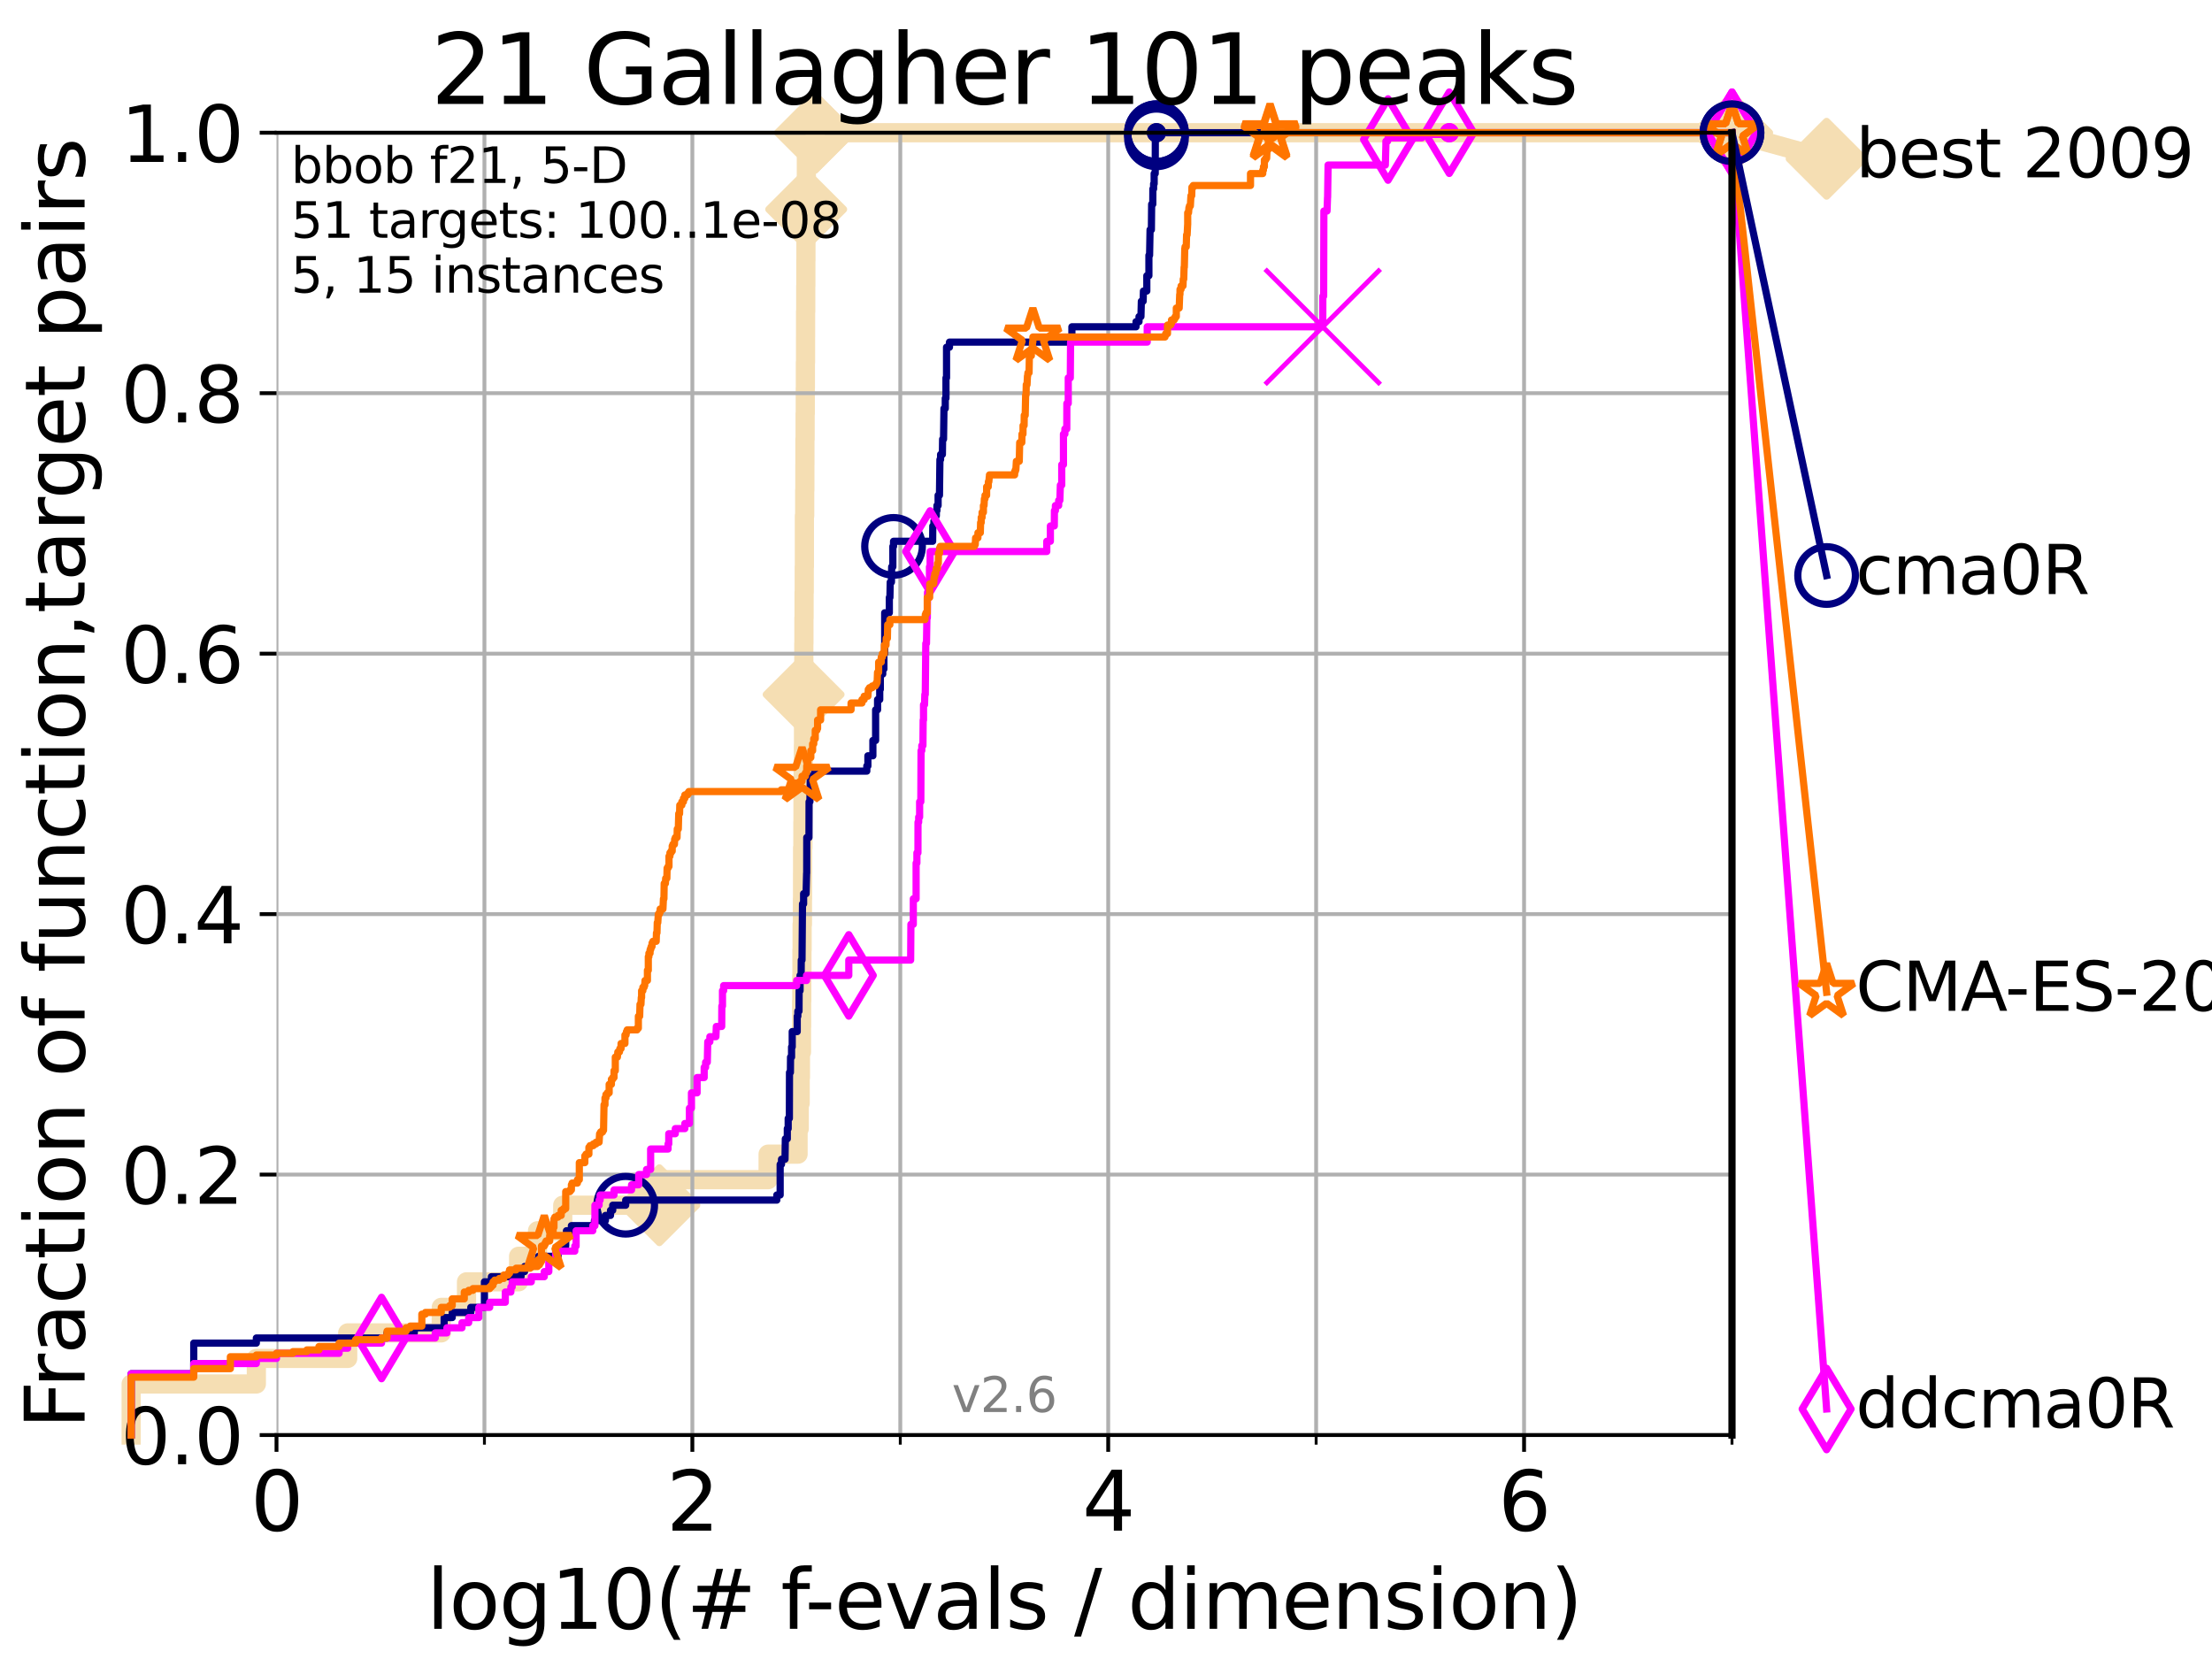 <?xml version="1.0" encoding="utf-8" standalone="no"?>
<!DOCTYPE svg PUBLIC "-//W3C//DTD SVG 1.1//EN"
  "http://www.w3.org/Graphics/SVG/1.1/DTD/svg11.dtd">
<svg xmlns:xlink="http://www.w3.org/1999/xlink" width="460.8pt" height="345.6pt" viewBox="0 0 460.8 345.6" xmlns="http://www.w3.org/2000/svg" version="1.1">
 <defs>
  <style type="text/css">*{stroke-linejoin: round; stroke-linecap: butt}</style>
 </defs>
 <g id="figure_1">
  <g id="patch_1">
   <path d="M 0 345.6 
L 460.8 345.6 
L 460.8 0 
L 0 0 
z
" style="fill: #ffffff"/>
  </g>
  <g id="axes_1">
   <g id="patch_2">
    <path d="M 57.6 298.944 
L 360.806 298.944 
L 360.806 27.648 
L 57.6 27.648 
z
" style="fill: #ffffff"/>
   </g>
   <g id="line2d_1">
    <path d="M 27.324 298.944 
L 27.324 288.305 
L 53.402 288.305 
L 53.402 282.985 
L 72.432 282.985 
L 72.432 277.666 
L 91.923 277.666 
L 91.923 272.346 
L 97.182 272.346 
L 97.182 267.027 
L 108.034 267.027 
L 108.034 261.707 
L 111.972 261.707 
L 111.972 256.388 
L 117.227 256.388 
L 117.227 251.068 
L 137.359 251.068 
L 137.359 245.749 
L 160.013 245.749 
L 160.013 240.429 
L 166.252 240.429 
L 166.252 235.11 
L 166.495 235.11 
L 166.495 229.79 
L 166.69 229.79 
L 166.69 224.471 
L 166.747 224.471 
L 166.747 219.151 
L 166.962 219.151 
L 166.962 213.832 
L 166.995 213.832 
L 166.995 208.512 
L 167.029 208.512 
L 167.029 203.192 
L 167.062 203.192 
L 167.062 197.873 
L 167.096 197.873 
L 167.096 192.553 
L 167.163 192.553 
L 167.163 187.234 
L 167.185 187.234 
L 167.185 181.914 
L 167.196 181.914 
L 167.196 176.595 
L 167.252 176.595 
L 167.252 171.275 
L 167.274 171.275 
L 167.274 165.956 
L 167.307 165.956 
L 167.307 160.636 
L 167.362 160.636 
L 167.362 155.317 
L 167.384 155.317 
L 167.384 149.997 
L 167.406 149.997 
L 167.406 144.678 
L 167.428 144.678 
L 167.428 139.358 
L 167.45 139.358 
L 167.45 134.039 
L 167.472 134.039 
L 167.472 128.719 
L 167.504 128.719 
L 167.504 123.4 
L 167.537 123.4 
L 167.537 118.08 
L 167.57 118.08 
L 167.57 107.441 
L 167.635 107.441 
L 167.635 102.121 
L 167.667 102.121 
L 167.667 96.802 
L 167.678 96.802 
L 167.678 91.482 
L 167.721 91.482 
L 167.721 86.163 
L 167.754 86.163 
L 167.754 80.843 
L 167.775 80.843 
L 167.775 75.524 
L 167.808 75.524 
L 167.808 70.204 
L 167.818 70.204 
L 167.818 64.885 
L 167.85 64.885 
L 167.85 59.565 
L 167.872 59.565 
L 167.872 54.246 
L 167.893 54.246 
L 167.893 48.926 
L 167.925 48.926 
L 167.925 43.607 
L 167.947 43.607 
L 167.947 38.287 
L 167.979 38.287 
L 167.979 32.968 
L 169.794 32.968 
L 169.794 27.648 
L 360.806 27.648 
" style="fill: none; stroke: #f5deb3; stroke-width: 4; stroke-linecap: square"/>
   </g>
   <g id="line2d_2">
    <defs>
     <path id="ma4036a17e9" d="M -0 7.778 
L 7.778 0 
L 0 -7.778 
L -7.778 -0 
z
" style="stroke: #f5deb3; stroke-width: 1.5; stroke-linejoin: miter"/>
    </defs>
    <g>
     <use xlink:href="#ma4036a17e9" x="137.359" y="251.068" style="fill: #f5deb3; stroke: #f5deb3; stroke-width: 1.5; stroke-linejoin: miter"/>
     <use xlink:href="#ma4036a17e9" x="167.406" y="144.678" style="fill: #f5deb3; stroke: #f5deb3; stroke-width: 1.5; stroke-linejoin: miter"/>
     <use xlink:href="#ma4036a17e9" x="167.947" y="43.607" style="fill: #f5deb3; stroke: #f5deb3; stroke-width: 1.5; stroke-linejoin: miter"/>
     <use xlink:href="#ma4036a17e9" x="169.794" y="27.648" style="fill: #f5deb3; stroke: #f5deb3; stroke-width: 1.5; stroke-linejoin: miter"/>
     <use xlink:href="#ma4036a17e9" x="169.794" y="27.648" style="fill: #f5deb3; stroke: #f5deb3; stroke-width: 1.5; stroke-linejoin: miter"/>
     <use xlink:href="#ma4036a17e9" x="360.806" y="27.648" style="fill: #f5deb3; stroke: #f5deb3; stroke-width: 1.5; stroke-linejoin: miter"/>
    </g>
   </g>
   <g id="line2d_3">
    <path style="fill: none; stroke: #f5deb3; stroke-width: 4; stroke-linecap: square"/>
    <g/>
   </g>
   <g id="line2d_4">
    <path d="M 360.806 27.648 
L 380.515 33.074 
" style="fill: none; stroke: #f5deb3; stroke-width: 4; stroke-linecap: square"/>
    <g>
     <use xlink:href="#ma4036a17e9" x="360.806" y="27.648" style="fill: #f5deb3; stroke: #f5deb3; stroke-width: 1.5; stroke-linejoin: miter"/>
     <use xlink:href="#ma4036a17e9" x="380.515" y="33.074" style="fill: #f5deb3; stroke: #f5deb3; stroke-width: 1.5; stroke-linejoin: miter"/>
    </g>
   </g>
   <g id="matplotlib.axis_1">
    <g id="xtick_1">
     <g id="line2d_5">
      <path d="M 57.6 298.944 
L 57.6 27.648 
" clip-path="url(#p630a7255e4)" style="fill: none; stroke: #b0b0b0; stroke-width: 0.8; stroke-linecap: square"/>
     </g>
     <g id="line2d_6">
      <defs>
       <path id="m137454b7d6" d="M 0 0 
L 0 3.5 
" style="stroke: #000000; stroke-width: 0.8"/>
      </defs>
      <g>
       <use xlink:href="#m137454b7d6" x="57.6" y="298.944" style="stroke: #000000; stroke-width: 0.8"/>
      </g>
     </g>
     <g id="text_1">
      <!-- 0 -->
      <g transform="translate(52.192 318.861)scale(0.17 -0.17)">
       <defs>
        <path id="DejaVuSans-30" d="M 2034 4250 
Q 1547 4250 1301 3770 
Q 1056 3291 1056 2328 
Q 1056 1369 1301 889 
Q 1547 409 2034 409 
Q 2525 409 2770 889 
Q 3016 1369 3016 2328 
Q 3016 3291 2770 3770 
Q 2525 4250 2034 4250 
z
M 2034 4750 
Q 2819 4750 3233 4129 
Q 3647 3509 3647 2328 
Q 3647 1150 3233 529 
Q 2819 -91 2034 -91 
Q 1250 -91 836 529 
Q 422 1150 422 2328 
Q 422 3509 836 4129 
Q 1250 4750 2034 4750 
z
" transform="scale(0.016)"/>
       </defs>
       <use xlink:href="#DejaVuSans-30"/>
      </g>
     </g>
    </g>
    <g id="xtick_2">
     <g id="line2d_7">
      <path d="M 144.23 298.944 
L 144.23 27.648 
" clip-path="url(#p630a7255e4)" style="fill: none; stroke: #b0b0b0; stroke-width: 0.8; stroke-linecap: square"/>
     </g>
     <g id="line2d_8">
      <g>
       <use xlink:href="#m137454b7d6" x="144.23" y="298.944" style="stroke: #000000; stroke-width: 0.8"/>
      </g>
     </g>
     <g id="text_2">
      <!-- 2 -->
      <g transform="translate(138.822 318.861)scale(0.17 -0.17)">
       <defs>
        <path id="DejaVuSans-32" d="M 1228 531 
L 3431 531 
L 3431 0 
L 469 0 
L 469 531 
Q 828 903 1448 1529 
Q 2069 2156 2228 2338 
Q 2531 2678 2651 2914 
Q 2772 3150 2772 3378 
Q 2772 3750 2511 3984 
Q 2250 4219 1831 4219 
Q 1534 4219 1204 4116 
Q 875 4013 500 3803 
L 500 4441 
Q 881 4594 1212 4672 
Q 1544 4750 1819 4750 
Q 2544 4750 2975 4387 
Q 3406 4025 3406 3419 
Q 3406 3131 3298 2873 
Q 3191 2616 2906 2266 
Q 2828 2175 2409 1742 
Q 1991 1309 1228 531 
z
" transform="scale(0.016)"/>
       </defs>
       <use xlink:href="#DejaVuSans-32"/>
      </g>
     </g>
    </g>
    <g id="xtick_3">
     <g id="line2d_9">
      <path d="M 230.861 298.944 
L 230.861 27.648 
" clip-path="url(#p630a7255e4)" style="fill: none; stroke: #b0b0b0; stroke-width: 0.8; stroke-linecap: square"/>
     </g>
     <g id="line2d_10">
      <g>
       <use xlink:href="#m137454b7d6" x="230.861" y="298.944" style="stroke: #000000; stroke-width: 0.8"/>
      </g>
     </g>
     <g id="text_3">
      <!-- 4 -->
      <g transform="translate(225.453 318.861)scale(0.17 -0.17)">
       <defs>
        <path id="DejaVuSans-34" d="M 2419 4116 
L 825 1625 
L 2419 1625 
L 2419 4116 
z
M 2253 4666 
L 3047 4666 
L 3047 1625 
L 3713 1625 
L 3713 1100 
L 3047 1100 
L 3047 0 
L 2419 0 
L 2419 1100 
L 313 1100 
L 313 1709 
L 2253 4666 
z
" transform="scale(0.016)"/>
       </defs>
       <use xlink:href="#DejaVuSans-34"/>
      </g>
     </g>
    </g>
    <g id="xtick_4">
     <g id="line2d_11">
      <path d="M 317.491 298.944 
L 317.491 27.648 
" clip-path="url(#p630a7255e4)" style="fill: none; stroke: #b0b0b0; stroke-width: 0.8; stroke-linecap: square"/>
     </g>
     <g id="line2d_12">
      <g>
       <use xlink:href="#m137454b7d6" x="317.491" y="298.944" style="stroke: #000000; stroke-width: 0.8"/>
      </g>
     </g>
     <g id="text_4">
      <!-- 6 -->
      <g transform="translate(312.083 318.861)scale(0.17 -0.17)">
       <defs>
        <path id="DejaVuSans-36" d="M 2113 2584 
Q 1688 2584 1439 2293 
Q 1191 2003 1191 1497 
Q 1191 994 1439 701 
Q 1688 409 2113 409 
Q 2538 409 2786 701 
Q 3034 994 3034 1497 
Q 3034 2003 2786 2293 
Q 2538 2584 2113 2584 
z
M 3366 4563 
L 3366 3988 
Q 3128 4100 2886 4159 
Q 2644 4219 2406 4219 
Q 1781 4219 1451 3797 
Q 1122 3375 1075 2522 
Q 1259 2794 1537 2939 
Q 1816 3084 2150 3084 
Q 2853 3084 3261 2657 
Q 3669 2231 3669 1497 
Q 3669 778 3244 343 
Q 2819 -91 2113 -91 
Q 1303 -91 875 529 
Q 447 1150 447 2328 
Q 447 3434 972 4092 
Q 1497 4750 2381 4750 
Q 2619 4750 2861 4703 
Q 3103 4656 3366 4563 
z
" transform="scale(0.016)"/>
       </defs>
       <use xlink:href="#DejaVuSans-36"/>
      </g>
     </g>
    </g>
    <g id="xtick_5">
     <g id="line2d_13">
      <path d="M 100.915 298.944 
L 100.915 27.648 
" clip-path="url(#p630a7255e4)" style="fill: none; stroke: #b0b0b0; stroke-width: 0.8; stroke-linecap: square"/>
     </g>
     <g id="line2d_14">
      <defs>
       <path id="m033b243de6" d="M 0 0 
L 0 2 
" style="stroke: #000000; stroke-width: 0.6"/>
      </defs>
      <g>
       <use xlink:href="#m033b243de6" x="100.915" y="298.944" style="stroke: #000000; stroke-width: 0.6"/>
      </g>
     </g>
    </g>
    <g id="xtick_6">
     <g id="line2d_15">
      <path d="M 187.546 298.944 
L 187.546 27.648 
" clip-path="url(#p630a7255e4)" style="fill: none; stroke: #b0b0b0; stroke-width: 0.8; stroke-linecap: square"/>
     </g>
     <g id="line2d_16">
      <g>
       <use xlink:href="#m033b243de6" x="187.546" y="298.944" style="stroke: #000000; stroke-width: 0.6"/>
      </g>
     </g>
    </g>
    <g id="xtick_7">
     <g id="line2d_17">
      <path d="M 274.176 298.944 
L 274.176 27.648 
" clip-path="url(#p630a7255e4)" style="fill: none; stroke: #b0b0b0; stroke-width: 0.8; stroke-linecap: square"/>
     </g>
     <g id="line2d_18">
      <g>
       <use xlink:href="#m033b243de6" x="274.176" y="298.944" style="stroke: #000000; stroke-width: 0.6"/>
      </g>
     </g>
    </g>
    <g id="xtick_8">
     <g id="line2d_19">
      <path d="M 360.806 298.944 
L 360.806 27.648 
" clip-path="url(#p630a7255e4)" style="fill: none; stroke: #b0b0b0; stroke-width: 0.8; stroke-linecap: square"/>
     </g>
     <g id="line2d_20">
      <g>
       <use xlink:href="#m033b243de6" x="360.806" y="298.944" style="stroke: #000000; stroke-width: 0.6"/>
      </g>
     </g>
    </g>
    <g id="text_5">
     <!-- log10(# f-evals / dimension) -->
     <g transform="translate(88.823 339.314)scale(0.17 -0.17)">
      <defs>
       <path id="DejaVuSans-6c" d="M 603 4863 
L 1178 4863 
L 1178 0 
L 603 0 
L 603 4863 
z
" transform="scale(0.016)"/>
       <path id="DejaVuSans-6f" d="M 1959 3097 
Q 1497 3097 1228 2736 
Q 959 2375 959 1747 
Q 959 1119 1226 758 
Q 1494 397 1959 397 
Q 2419 397 2687 759 
Q 2956 1122 2956 1747 
Q 2956 2369 2687 2733 
Q 2419 3097 1959 3097 
z
M 1959 3584 
Q 2709 3584 3137 3096 
Q 3566 2609 3566 1747 
Q 3566 888 3137 398 
Q 2709 -91 1959 -91 
Q 1206 -91 779 398 
Q 353 888 353 1747 
Q 353 2609 779 3096 
Q 1206 3584 1959 3584 
z
" transform="scale(0.016)"/>
       <path id="DejaVuSans-67" d="M 2906 1791 
Q 2906 2416 2648 2759 
Q 2391 3103 1925 3103 
Q 1463 3103 1205 2759 
Q 947 2416 947 1791 
Q 947 1169 1205 825 
Q 1463 481 1925 481 
Q 2391 481 2648 825 
Q 2906 1169 2906 1791 
z
M 3481 434 
Q 3481 -459 3084 -895 
Q 2688 -1331 1869 -1331 
Q 1566 -1331 1297 -1286 
Q 1028 -1241 775 -1147 
L 775 -588 
Q 1028 -725 1275 -790 
Q 1522 -856 1778 -856 
Q 2344 -856 2625 -561 
Q 2906 -266 2906 331 
L 2906 616 
Q 2728 306 2450 153 
Q 2172 0 1784 0 
Q 1141 0 747 490 
Q 353 981 353 1791 
Q 353 2603 747 3093 
Q 1141 3584 1784 3584 
Q 2172 3584 2450 3431 
Q 2728 3278 2906 2969 
L 2906 3500 
L 3481 3500 
L 3481 434 
z
" transform="scale(0.016)"/>
       <path id="DejaVuSans-31" d="M 794 531 
L 1825 531 
L 1825 4091 
L 703 3866 
L 703 4441 
L 1819 4666 
L 2450 4666 
L 2450 531 
L 3481 531 
L 3481 0 
L 794 0 
L 794 531 
z
" transform="scale(0.016)"/>
       <path id="DejaVuSans-28" d="M 1984 4856 
Q 1566 4138 1362 3434 
Q 1159 2731 1159 2009 
Q 1159 1288 1364 580 
Q 1569 -128 1984 -844 
L 1484 -844 
Q 1016 -109 783 600 
Q 550 1309 550 2009 
Q 550 2706 781 3412 
Q 1013 4119 1484 4856 
L 1984 4856 
z
" transform="scale(0.016)"/>
       <path id="DejaVuSans-23" d="M 3272 2816 
L 2363 2816 
L 2100 1772 
L 3016 1772 
L 3272 2816 
z
M 2803 4594 
L 2478 3297 
L 3391 3297 
L 3719 4594 
L 4219 4594 
L 3897 3297 
L 4872 3297 
L 4872 2816 
L 3775 2816 
L 3519 1772 
L 4513 1772 
L 4513 1294 
L 3397 1294 
L 3072 0 
L 2572 0 
L 2894 1294 
L 1978 1294 
L 1656 0 
L 1153 0 
L 1478 1294 
L 494 1294 
L 494 1772 
L 1594 1772 
L 1856 2816 
L 850 2816 
L 850 3297 
L 1978 3297 
L 2297 4594 
L 2803 4594 
z
" transform="scale(0.016)"/>
       <path id="DejaVuSans-20" transform="scale(0.016)"/>
       <path id="DejaVuSans-66" d="M 2375 4863 
L 2375 4384 
L 1825 4384 
Q 1516 4384 1395 4259 
Q 1275 4134 1275 3809 
L 1275 3500 
L 2222 3500 
L 2222 3053 
L 1275 3053 
L 1275 0 
L 697 0 
L 697 3053 
L 147 3053 
L 147 3500 
L 697 3500 
L 697 3744 
Q 697 4328 969 4595 
Q 1241 4863 1831 4863 
L 2375 4863 
z
" transform="scale(0.016)"/>
       <path id="DejaVuSans-2d" d="M 313 2009 
L 1997 2009 
L 1997 1497 
L 313 1497 
L 313 2009 
z
" transform="scale(0.016)"/>
       <path id="DejaVuSans-65" d="M 3597 1894 
L 3597 1613 
L 953 1613 
Q 991 1019 1311 708 
Q 1631 397 2203 397 
Q 2534 397 2845 478 
Q 3156 559 3463 722 
L 3463 178 
Q 3153 47 2828 -22 
Q 2503 -91 2169 -91 
Q 1331 -91 842 396 
Q 353 884 353 1716 
Q 353 2575 817 3079 
Q 1281 3584 2069 3584 
Q 2775 3584 3186 3129 
Q 3597 2675 3597 1894 
z
M 3022 2063 
Q 3016 2534 2758 2815 
Q 2500 3097 2075 3097 
Q 1594 3097 1305 2825 
Q 1016 2553 972 2059 
L 3022 2063 
z
" transform="scale(0.016)"/>
       <path id="DejaVuSans-76" d="M 191 3500 
L 800 3500 
L 1894 563 
L 2988 3500 
L 3597 3500 
L 2284 0 
L 1503 0 
L 191 3500 
z
" transform="scale(0.016)"/>
       <path id="DejaVuSans-61" d="M 2194 1759 
Q 1497 1759 1228 1600 
Q 959 1441 959 1056 
Q 959 750 1161 570 
Q 1363 391 1709 391 
Q 2188 391 2477 730 
Q 2766 1069 2766 1631 
L 2766 1759 
L 2194 1759 
z
M 3341 1997 
L 3341 0 
L 2766 0 
L 2766 531 
Q 2569 213 2275 61 
Q 1981 -91 1556 -91 
Q 1019 -91 701 211 
Q 384 513 384 1019 
Q 384 1609 779 1909 
Q 1175 2209 1959 2209 
L 2766 2209 
L 2766 2266 
Q 2766 2663 2505 2880 
Q 2244 3097 1772 3097 
Q 1472 3097 1187 3025 
Q 903 2953 641 2809 
L 641 3341 
Q 956 3463 1253 3523 
Q 1550 3584 1831 3584 
Q 2591 3584 2966 3190 
Q 3341 2797 3341 1997 
z
" transform="scale(0.016)"/>
       <path id="DejaVuSans-73" d="M 2834 3397 
L 2834 2853 
Q 2591 2978 2328 3040 
Q 2066 3103 1784 3103 
Q 1356 3103 1142 2972 
Q 928 2841 928 2578 
Q 928 2378 1081 2264 
Q 1234 2150 1697 2047 
L 1894 2003 
Q 2506 1872 2764 1633 
Q 3022 1394 3022 966 
Q 3022 478 2636 193 
Q 2250 -91 1575 -91 
Q 1294 -91 989 -36 
Q 684 19 347 128 
L 347 722 
Q 666 556 975 473 
Q 1284 391 1588 391 
Q 1994 391 2212 530 
Q 2431 669 2431 922 
Q 2431 1156 2273 1281 
Q 2116 1406 1581 1522 
L 1381 1569 
Q 847 1681 609 1914 
Q 372 2147 372 2553 
Q 372 3047 722 3315 
Q 1072 3584 1716 3584 
Q 2034 3584 2315 3537 
Q 2597 3491 2834 3397 
z
" transform="scale(0.016)"/>
       <path id="DejaVuSans-2f" d="M 1625 4666 
L 2156 4666 
L 531 -594 
L 0 -594 
L 1625 4666 
z
" transform="scale(0.016)"/>
       <path id="DejaVuSans-64" d="M 2906 2969 
L 2906 4863 
L 3481 4863 
L 3481 0 
L 2906 0 
L 2906 525 
Q 2725 213 2448 61 
Q 2172 -91 1784 -91 
Q 1150 -91 751 415 
Q 353 922 353 1747 
Q 353 2572 751 3078 
Q 1150 3584 1784 3584 
Q 2172 3584 2448 3432 
Q 2725 3281 2906 2969 
z
M 947 1747 
Q 947 1113 1208 752 
Q 1469 391 1925 391 
Q 2381 391 2643 752 
Q 2906 1113 2906 1747 
Q 2906 2381 2643 2742 
Q 2381 3103 1925 3103 
Q 1469 3103 1208 2742 
Q 947 2381 947 1747 
z
" transform="scale(0.016)"/>
       <path id="DejaVuSans-69" d="M 603 3500 
L 1178 3500 
L 1178 0 
L 603 0 
L 603 3500 
z
M 603 4863 
L 1178 4863 
L 1178 4134 
L 603 4134 
L 603 4863 
z
" transform="scale(0.016)"/>
       <path id="DejaVuSans-6d" d="M 3328 2828 
Q 3544 3216 3844 3400 
Q 4144 3584 4550 3584 
Q 5097 3584 5394 3201 
Q 5691 2819 5691 2113 
L 5691 0 
L 5113 0 
L 5113 2094 
Q 5113 2597 4934 2840 
Q 4756 3084 4391 3084 
Q 3944 3084 3684 2787 
Q 3425 2491 3425 1978 
L 3425 0 
L 2847 0 
L 2847 2094 
Q 2847 2600 2669 2842 
Q 2491 3084 2119 3084 
Q 1678 3084 1418 2786 
Q 1159 2488 1159 1978 
L 1159 0 
L 581 0 
L 581 3500 
L 1159 3500 
L 1159 2956 
Q 1356 3278 1631 3431 
Q 1906 3584 2284 3584 
Q 2666 3584 2933 3390 
Q 3200 3197 3328 2828 
z
" transform="scale(0.016)"/>
       <path id="DejaVuSans-6e" d="M 3513 2113 
L 3513 0 
L 2938 0 
L 2938 2094 
Q 2938 2591 2744 2837 
Q 2550 3084 2163 3084 
Q 1697 3084 1428 2787 
Q 1159 2491 1159 1978 
L 1159 0 
L 581 0 
L 581 3500 
L 1159 3500 
L 1159 2956 
Q 1366 3272 1645 3428 
Q 1925 3584 2291 3584 
Q 2894 3584 3203 3211 
Q 3513 2838 3513 2113 
z
" transform="scale(0.016)"/>
       <path id="DejaVuSans-29" d="M 513 4856 
L 1013 4856 
Q 1481 4119 1714 3412 
Q 1947 2706 1947 2009 
Q 1947 1309 1714 600 
Q 1481 -109 1013 -844 
L 513 -844 
Q 928 -128 1133 580 
Q 1338 1288 1338 2009 
Q 1338 2731 1133 3434 
Q 928 4138 513 4856 
z
" transform="scale(0.016)"/>
      </defs>
      <use xlink:href="#DejaVuSans-6c"/>
      <use xlink:href="#DejaVuSans-6f" x="27.783"/>
      <use xlink:href="#DejaVuSans-67" x="88.965"/>
      <use xlink:href="#DejaVuSans-31" x="152.441"/>
      <use xlink:href="#DejaVuSans-30" x="216.064"/>
      <use xlink:href="#DejaVuSans-28" x="279.688"/>
      <use xlink:href="#DejaVuSans-23" x="318.701"/>
      <use xlink:href="#DejaVuSans-20" x="402.49"/>
      <use xlink:href="#DejaVuSans-66" x="434.277"/>
      <use xlink:href="#DejaVuSans-2d" x="463.982"/>
      <use xlink:href="#DejaVuSans-65" x="500.066"/>
      <use xlink:href="#DejaVuSans-76" x="561.59"/>
      <use xlink:href="#DejaVuSans-61" x="620.77"/>
      <use xlink:href="#DejaVuSans-6c" x="682.049"/>
      <use xlink:href="#DejaVuSans-73" x="709.832"/>
      <use xlink:href="#DejaVuSans-20" x="761.932"/>
      <use xlink:href="#DejaVuSans-2f" x="793.719"/>
      <use xlink:href="#DejaVuSans-20" x="827.41"/>
      <use xlink:href="#DejaVuSans-64" x="859.197"/>
      <use xlink:href="#DejaVuSans-69" x="922.674"/>
      <use xlink:href="#DejaVuSans-6d" x="950.457"/>
      <use xlink:href="#DejaVuSans-65" x="1047.869"/>
      <use xlink:href="#DejaVuSans-6e" x="1109.393"/>
      <use xlink:href="#DejaVuSans-73" x="1172.771"/>
      <use xlink:href="#DejaVuSans-69" x="1224.871"/>
      <use xlink:href="#DejaVuSans-6f" x="1252.654"/>
      <use xlink:href="#DejaVuSans-6e" x="1313.836"/>
      <use xlink:href="#DejaVuSans-29" x="1377.215"/>
     </g>
    </g>
   </g>
   <g id="matplotlib.axis_2">
    <g id="ytick_1">
     <g id="line2d_21">
      <path d="M 57.6 298.944 
L 360.806 298.944 
" clip-path="url(#p630a7255e4)" style="fill: none; stroke: #b0b0b0; stroke-width: 0.8; stroke-linecap: square"/>
     </g>
     <g id="line2d_22">
      <defs>
       <path id="m90543c6227" d="M 0 0 
L -3.5 0 
" style="stroke: #000000; stroke-width: 0.8"/>
      </defs>
      <g>
       <use xlink:href="#m90543c6227" x="57.6" y="298.944" style="stroke: #000000; stroke-width: 0.8"/>
      </g>
     </g>
     <g id="text_6">
      <!-- 0.0 -->
      <g transform="translate(25.155 305.023)scale(0.16 -0.16)">
       <defs>
        <path id="DejaVuSans-2e" d="M 684 794 
L 1344 794 
L 1344 0 
L 684 0 
L 684 794 
z
" transform="scale(0.016)"/>
       </defs>
       <use xlink:href="#DejaVuSans-30"/>
       <use xlink:href="#DejaVuSans-2e" x="63.623"/>
       <use xlink:href="#DejaVuSans-30" x="95.41"/>
      </g>
     </g>
    </g>
    <g id="ytick_2">
     <g id="line2d_23">
      <path d="M 57.6 244.685 
L 360.806 244.685 
" clip-path="url(#p630a7255e4)" style="fill: none; stroke: #b0b0b0; stroke-width: 0.8; stroke-linecap: square"/>
     </g>
     <g id="line2d_24">
      <g>
       <use xlink:href="#m90543c6227" x="57.6" y="244.685" style="stroke: #000000; stroke-width: 0.8"/>
      </g>
     </g>
     <g id="text_7">
      <!-- 0.2 -->
      <g transform="translate(25.155 250.764)scale(0.16 -0.16)">
       <use xlink:href="#DejaVuSans-30"/>
       <use xlink:href="#DejaVuSans-2e" x="63.623"/>
       <use xlink:href="#DejaVuSans-32" x="95.41"/>
      </g>
     </g>
    </g>
    <g id="ytick_3">
     <g id="line2d_25">
      <path d="M 57.6 190.426 
L 360.806 190.426 
" clip-path="url(#p630a7255e4)" style="fill: none; stroke: #b0b0b0; stroke-width: 0.8; stroke-linecap: square"/>
     </g>
     <g id="line2d_26">
      <g>
       <use xlink:href="#m90543c6227" x="57.6" y="190.426" style="stroke: #000000; stroke-width: 0.8"/>
      </g>
     </g>
     <g id="text_8">
      <!-- 0.4 -->
      <g transform="translate(25.155 196.504)scale(0.16 -0.16)">
       <use xlink:href="#DejaVuSans-30"/>
       <use xlink:href="#DejaVuSans-2e" x="63.623"/>
       <use xlink:href="#DejaVuSans-34" x="95.41"/>
      </g>
     </g>
    </g>
    <g id="ytick_4">
     <g id="line2d_27">
      <path d="M 57.6 136.166 
L 360.806 136.166 
" clip-path="url(#p630a7255e4)" style="fill: none; stroke: #b0b0b0; stroke-width: 0.8; stroke-linecap: square"/>
     </g>
     <g id="line2d_28">
      <g>
       <use xlink:href="#m90543c6227" x="57.6" y="136.166" style="stroke: #000000; stroke-width: 0.8"/>
      </g>
     </g>
     <g id="text_9">
      <!-- 0.6 -->
      <g transform="translate(25.155 142.245)scale(0.16 -0.16)">
       <use xlink:href="#DejaVuSans-30"/>
       <use xlink:href="#DejaVuSans-2e" x="63.623"/>
       <use xlink:href="#DejaVuSans-36" x="95.41"/>
      </g>
     </g>
    </g>
    <g id="ytick_5">
     <g id="line2d_29">
      <path d="M 57.6 81.907 
L 360.806 81.907 
" clip-path="url(#p630a7255e4)" style="fill: none; stroke: #b0b0b0; stroke-width: 0.8; stroke-linecap: square"/>
     </g>
     <g id="line2d_30">
      <g>
       <use xlink:href="#m90543c6227" x="57.6" y="81.907" style="stroke: #000000; stroke-width: 0.8"/>
      </g>
     </g>
     <g id="text_10">
      <!-- 0.8 -->
      <g transform="translate(25.155 87.986)scale(0.16 -0.16)">
       <defs>
        <path id="DejaVuSans-38" d="M 2034 2216 
Q 1584 2216 1326 1975 
Q 1069 1734 1069 1313 
Q 1069 891 1326 650 
Q 1584 409 2034 409 
Q 2484 409 2743 651 
Q 3003 894 3003 1313 
Q 3003 1734 2745 1975 
Q 2488 2216 2034 2216 
z
M 1403 2484 
Q 997 2584 770 2862 
Q 544 3141 544 3541 
Q 544 4100 942 4425 
Q 1341 4750 2034 4750 
Q 2731 4750 3128 4425 
Q 3525 4100 3525 3541 
Q 3525 3141 3298 2862 
Q 3072 2584 2669 2484 
Q 3125 2378 3379 2068 
Q 3634 1759 3634 1313 
Q 3634 634 3220 271 
Q 2806 -91 2034 -91 
Q 1263 -91 848 271 
Q 434 634 434 1313 
Q 434 1759 690 2068 
Q 947 2378 1403 2484 
z
M 1172 3481 
Q 1172 3119 1398 2916 
Q 1625 2713 2034 2713 
Q 2441 2713 2670 2916 
Q 2900 3119 2900 3481 
Q 2900 3844 2670 4047 
Q 2441 4250 2034 4250 
Q 1625 4250 1398 4047 
Q 1172 3844 1172 3481 
z
" transform="scale(0.016)"/>
       </defs>
       <use xlink:href="#DejaVuSans-30"/>
       <use xlink:href="#DejaVuSans-2e" x="63.623"/>
       <use xlink:href="#DejaVuSans-38" x="95.41"/>
      </g>
     </g>
    </g>
    <g id="ytick_6">
     <g id="line2d_31">
      <path d="M 57.6 27.648 
L 360.806 27.648 
" clip-path="url(#p630a7255e4)" style="fill: none; stroke: #b0b0b0; stroke-width: 0.8; stroke-linecap: square"/>
     </g>
     <g id="line2d_32">
      <g>
       <use xlink:href="#m90543c6227" x="57.6" y="27.648" style="stroke: #000000; stroke-width: 0.8"/>
      </g>
     </g>
     <g id="text_11">
      <!-- 1.0 -->
      <g transform="translate(25.155 33.727)scale(0.16 -0.16)">
       <use xlink:href="#DejaVuSans-31"/>
       <use xlink:href="#DejaVuSans-2e" x="63.623"/>
       <use xlink:href="#DejaVuSans-30" x="95.41"/>
      </g>
     </g>
    </g>
    <g id="text_12">
     <!-- Fraction of function,target pairs -->
     <g transform="translate(17.62 297.681)rotate(-90)scale(0.17 -0.17)">
      <defs>
       <path id="DejaVuSans-46" d="M 628 4666 
L 3309 4666 
L 3309 4134 
L 1259 4134 
L 1259 2759 
L 3109 2759 
L 3109 2228 
L 1259 2228 
L 1259 0 
L 628 0 
L 628 4666 
z
" transform="scale(0.016)"/>
       <path id="DejaVuSans-72" d="M 2631 2963 
Q 2534 3019 2420 3045 
Q 2306 3072 2169 3072 
Q 1681 3072 1420 2755 
Q 1159 2438 1159 1844 
L 1159 0 
L 581 0 
L 581 3500 
L 1159 3500 
L 1159 2956 
Q 1341 3275 1631 3429 
Q 1922 3584 2338 3584 
Q 2397 3584 2469 3576 
Q 2541 3569 2628 3553 
L 2631 2963 
z
" transform="scale(0.016)"/>
       <path id="DejaVuSans-63" d="M 3122 3366 
L 3122 2828 
Q 2878 2963 2633 3030 
Q 2388 3097 2138 3097 
Q 1578 3097 1268 2742 
Q 959 2388 959 1747 
Q 959 1106 1268 751 
Q 1578 397 2138 397 
Q 2388 397 2633 464 
Q 2878 531 3122 666 
L 3122 134 
Q 2881 22 2623 -34 
Q 2366 -91 2075 -91 
Q 1284 -91 818 406 
Q 353 903 353 1747 
Q 353 2603 823 3093 
Q 1294 3584 2113 3584 
Q 2378 3584 2631 3529 
Q 2884 3475 3122 3366 
z
" transform="scale(0.016)"/>
       <path id="DejaVuSans-74" d="M 1172 4494 
L 1172 3500 
L 2356 3500 
L 2356 3053 
L 1172 3053 
L 1172 1153 
Q 1172 725 1289 603 
Q 1406 481 1766 481 
L 2356 481 
L 2356 0 
L 1766 0 
Q 1100 0 847 248 
Q 594 497 594 1153 
L 594 3053 
L 172 3053 
L 172 3500 
L 594 3500 
L 594 4494 
L 1172 4494 
z
" transform="scale(0.016)"/>
       <path id="DejaVuSans-75" d="M 544 1381 
L 544 3500 
L 1119 3500 
L 1119 1403 
Q 1119 906 1312 657 
Q 1506 409 1894 409 
Q 2359 409 2629 706 
Q 2900 1003 2900 1516 
L 2900 3500 
L 3475 3500 
L 3475 0 
L 2900 0 
L 2900 538 
Q 2691 219 2414 64 
Q 2138 -91 1772 -91 
Q 1169 -91 856 284 
Q 544 659 544 1381 
z
M 1991 3584 
L 1991 3584 
z
" transform="scale(0.016)"/>
       <path id="DejaVuSans-2c" d="M 750 794 
L 1409 794 
L 1409 256 
L 897 -744 
L 494 -744 
L 750 256 
L 750 794 
z
" transform="scale(0.016)"/>
       <path id="DejaVuSans-70" d="M 1159 525 
L 1159 -1331 
L 581 -1331 
L 581 3500 
L 1159 3500 
L 1159 2969 
Q 1341 3281 1617 3432 
Q 1894 3584 2278 3584 
Q 2916 3584 3314 3078 
Q 3713 2572 3713 1747 
Q 3713 922 3314 415 
Q 2916 -91 2278 -91 
Q 1894 -91 1617 61 
Q 1341 213 1159 525 
z
M 3116 1747 
Q 3116 2381 2855 2742 
Q 2594 3103 2138 3103 
Q 1681 3103 1420 2742 
Q 1159 2381 1159 1747 
Q 1159 1113 1420 752 
Q 1681 391 2138 391 
Q 2594 391 2855 752 
Q 3116 1113 3116 1747 
z
" transform="scale(0.016)"/>
      </defs>
      <use xlink:href="#DejaVuSans-46"/>
      <use xlink:href="#DejaVuSans-72" x="50.27"/>
      <use xlink:href="#DejaVuSans-61" x="91.383"/>
      <use xlink:href="#DejaVuSans-63" x="152.662"/>
      <use xlink:href="#DejaVuSans-74" x="207.643"/>
      <use xlink:href="#DejaVuSans-69" x="246.852"/>
      <use xlink:href="#DejaVuSans-6f" x="274.635"/>
      <use xlink:href="#DejaVuSans-6e" x="335.816"/>
      <use xlink:href="#DejaVuSans-20" x="399.195"/>
      <use xlink:href="#DejaVuSans-6f" x="430.982"/>
      <use xlink:href="#DejaVuSans-66" x="492.164"/>
      <use xlink:href="#DejaVuSans-20" x="527.369"/>
      <use xlink:href="#DejaVuSans-66" x="559.156"/>
      <use xlink:href="#DejaVuSans-75" x="594.361"/>
      <use xlink:href="#DejaVuSans-6e" x="657.74"/>
      <use xlink:href="#DejaVuSans-63" x="721.119"/>
      <use xlink:href="#DejaVuSans-74" x="776.1"/>
      <use xlink:href="#DejaVuSans-69" x="815.309"/>
      <use xlink:href="#DejaVuSans-6f" x="843.092"/>
      <use xlink:href="#DejaVuSans-6e" x="904.273"/>
      <use xlink:href="#DejaVuSans-2c" x="967.652"/>
      <use xlink:href="#DejaVuSans-74" x="999.439"/>
      <use xlink:href="#DejaVuSans-61" x="1038.648"/>
      <use xlink:href="#DejaVuSans-72" x="1099.928"/>
      <use xlink:href="#DejaVuSans-67" x="1139.291"/>
      <use xlink:href="#DejaVuSans-65" x="1202.768"/>
      <use xlink:href="#DejaVuSans-74" x="1264.291"/>
      <use xlink:href="#DejaVuSans-20" x="1303.5"/>
      <use xlink:href="#DejaVuSans-70" x="1335.287"/>
      <use xlink:href="#DejaVuSans-61" x="1398.764"/>
      <use xlink:href="#DejaVuSans-69" x="1460.043"/>
      <use xlink:href="#DejaVuSans-72" x="1487.826"/>
      <use xlink:href="#DejaVuSans-73" x="1528.939"/>
     </g>
    </g>
   </g>
   <g id="line2d_33">
    <defs>
     <path id="m1a7c051597" d="M 0 1.5 
C 0.398 1.5 0.779 1.342 1.061 1.061 
C 1.342 0.779 1.5 0.398 1.5 0 
C 1.5 -0.398 1.342 -0.779 1.061 -1.061 
C 0.779 -1.342 0.398 -1.5 0 -1.5 
C -0.398 -1.5 -0.779 -1.342 -1.061 -1.061 
C -1.342 -0.779 -1.5 -0.398 -1.5 0 
C -1.5 0.398 -1.342 0.779 -1.061 1.061 
C -0.779 1.342 -0.398 1.5 0 1.5 
z
" style="stroke: #f5deb3"/>
    </defs>
    <g>
     <use xlink:href="#m1a7c051597" x="169.794" y="27.648" style="fill: #f5deb3; stroke: #f5deb3"/>
     <use xlink:href="#m1a7c051597" x="169.794" y="27.648" style="fill: #f5deb3; stroke: #f5deb3"/>
    </g>
   </g>
   <g id="line2d_34">
    <defs>
     <path id="madef409a18" d="M 0 1.5 
C 0.398 1.5 0.779 1.342 1.061 1.061 
C 1.342 0.779 1.5 0.398 1.5 0 
C 1.5 -0.398 1.342 -0.779 1.061 -1.061 
C 0.779 -1.342 0.398 -1.5 0 -1.5 
C -0.398 -1.5 -0.779 -1.342 -1.061 -1.061 
C -1.342 -0.779 -1.5 -0.398 -1.5 0 
C -1.5 0.398 -1.342 0.779 -1.061 1.061 
C -0.779 1.342 -0.398 1.5 0 1.5 
z
" style="stroke: #000080"/>
    </defs>
    <g>
     <use xlink:href="#madef409a18" x="240.913" y="27.648" style="fill: #000080; stroke: #000080"/>
     <use xlink:href="#madef409a18" x="240.913" y="27.648" style="fill: #000080; stroke: #000080"/>
    </g>
   </g>
   <g id="line2d_35">
    <path d="M 27.324 298.944 
L 27.324 286.177 
L 40.363 286.177 
L 40.363 279.794 
L 53.402 279.794 
L 53.402 278.73 
L 80.621 278.73 
L 80.621 277.666 
L 86.307 277.666 
L 86.307 276.602 
L 92.52 276.602 
L 92.52 274.474 
L 94.206 274.474 
L 94.206 273.41 
L 98.078 273.41 
L 98.078 272.346 
L 100.915 272.346 
L 100.915 267.027 
L 102.363 267.027 
L 102.363 265.963 
L 108.543 265.963 
L 108.543 264.899 
L 109.28 264.899 
L 109.28 263.835 
L 110.897 263.835 
L 110.897 262.771 
L 112.18 262.771 
L 112.18 261.707 
L 116.253 261.707 
L 116.253 260.643 
L 116.746 260.643 
L 116.746 259.579 
L 117.849 259.579 
L 117.849 257.452 
L 118.001 257.452 
L 118.001 256.388 
L 119.034 256.388 
L 119.034 255.324 
L 123.825 255.324 
L 123.825 254.26 
L 126.127 254.26 
L 126.127 253.196 
L 127.181 253.196 
L 127.181 252.132 
L 127.641 252.132 
L 127.641 251.068 
L 130.345 251.068 
L 130.345 250.004 
L 161.825 250.004 
L 161.825 248.94 
L 162.521 248.94 
L 162.521 242.557 
L 162.803 242.557 
L 162.803 241.493 
L 163.532 241.493 
L 163.599 237.237 
L 164.011 237.237 
L 164.011 235.11 
L 164.194 235.11 
L 164.194 232.982 
L 164.44 232.982 
L 164.466 223.407 
L 164.657 223.407 
L 164.683 220.215 
L 164.897 220.215 
L 164.897 218.087 
L 165.034 218.087 
L 165.034 214.895 
L 166.076 214.895 
L 166.076 211.704 
L 166.205 211.704 
L 166.205 210.64 
L 166.449 210.64 
L 166.472 206.384 
L 166.667 206.384 
L 166.667 203.192 
L 166.894 203.192 
L 166.917 200.001 
L 167.074 200.001 
L 167.174 188.298 
L 167.406 188.298 
L 167.406 186.17 
L 167.925 186.17 
L 168.032 181.914 
L 168.053 181.914 
L 168.064 174.467 
L 168.524 174.467 
L 168.545 167.02 
L 168.72 167.02 
L 168.801 161.7 
L 169.707 161.7 
L 169.707 160.636 
L 180.571 160.636 
L 180.571 159.572 
L 180.798 159.572 
L 180.798 157.445 
L 181.836 157.445 
L 181.836 154.253 
L 182.408 154.253 
L 182.408 147.869 
L 182.814 147.869 
L 182.814 145.742 
L 183.263 145.742 
L 183.263 143.614 
L 183.386 143.614 
L 183.386 140.422 
L 183.89 140.422 
L 183.89 139.358 
L 184.135 139.358 
L 184.135 136.166 
L 184.297 136.166 
L 184.297 127.655 
L 185.264 127.655 
L 185.264 124.463 
L 185.387 124.463 
L 185.45 121.272 
L 185.705 121.272 
L 185.751 118.08 
L 185.997 118.08 
L 185.997 113.824 
L 186.14 113.824 
L 186.14 112.76 
L 194.285 112.76 
L 194.319 109.569 
L 194.551 109.569 
L 194.551 108.505 
L 194.859 108.505 
L 194.859 107.441 
L 195.06 107.441 
L 195.06 106.377 
L 195.178 106.377 
L 195.178 105.313 
L 195.425 105.313 
L 195.425 103.185 
L 195.707 103.185 
L 195.802 95.738 
L 195.94 95.738 
L 195.94 94.674 
L 196.316 94.674 
L 196.361 91.482 
L 196.558 91.482 
L 196.646 85.099 
L 196.918 85.099 
L 196.918 82.971 
L 197.064 82.971 
L 197.064 78.715 
L 197.181 78.715 
L 197.181 72.332 
L 197.793 72.332 
L 197.793 71.268 
L 223.297 71.268 
L 223.297 68.076 
L 236.656 68.076 
L 236.656 67.013 
L 237.279 67.013 
L 237.279 65.949 
L 237.681 65.949 
L 237.765 62.757 
L 238.137 62.757 
L 238.197 60.629 
L 238.902 60.629 
L 238.902 57.437 
L 239.338 57.437 
L 239.338 53.182 
L 239.481 53.182 
L 239.578 47.862 
L 239.855 47.862 
L 239.91 42.543 
L 240.145 42.543 
L 240.162 39.351 
L 240.316 39.351 
L 240.316 38.287 
L 240.434 38.287 
L 240.434 36.159 
L 240.654 36.159 
L 240.677 28.712 
L 240.913 28.712 
L 240.913 27.648 
L 360.806 27.648 
L 360.806 27.648 
" style="fill: none; stroke: #000080; stroke-width: 1.5; stroke-linecap: square"/>
   </g>
   <g id="line2d_36">
    <defs>
     <path id="m530d884c52" d="M 0 6 
C 1.591 6 3.117 5.368 4.243 4.243 
C 5.368 3.117 6 1.591 6 0 
C 6 -1.591 5.368 -3.117 4.243 -4.243 
C 3.117 -5.368 1.591 -6 0 -6 
C -1.591 -6 -3.117 -5.368 -4.243 -4.243 
C -5.368 -3.117 -6 -1.591 -6 0 
C -6 1.591 -5.368 3.117 -4.243 4.243 
C -3.117 5.368 -1.591 6 0 6 
z
" style="stroke: #000080; stroke-width: 1.5"/>
    </defs>
    <g>
     <use xlink:href="#m530d884c52" x="130.345" y="251.068" style="fill-opacity: 0; stroke: #000080; stroke-width: 1.5"/>
     <use xlink:href="#m530d884c52" x="186.14" y="113.824" style="fill-opacity: 0; stroke: #000080; stroke-width: 1.5"/>
     <use xlink:href="#m530d884c52" x="240.913" y="28.712" style="fill-opacity: 0; stroke: #000080; stroke-width: 1.5"/>
     <use xlink:href="#m530d884c52" x="240.913" y="27.648" style="fill-opacity: 0; stroke: #000080; stroke-width: 1.5"/>
     <use xlink:href="#m530d884c52" x="240.913" y="27.648" style="fill-opacity: 0; stroke: #000080; stroke-width: 1.5"/>
     <use xlink:href="#m530d884c52" x="360.806" y="27.648" style="fill-opacity: 0; stroke: #000080; stroke-width: 1.5"/>
    </g>
   </g>
   <g id="line2d_37">
    <path style="fill: none; stroke: #000080; stroke-width: 1.5; stroke-linecap: square"/>
    <g/>
   </g>
   <g id="line2d_38">
    <defs>
     <path id="mf5f6288348" d="M 0 1.5 
C 0.398 1.5 0.779 1.342 1.061 1.061 
C 1.342 0.779 1.5 0.398 1.5 0 
C 1.5 -0.398 1.342 -0.779 1.061 -1.061 
C 0.779 -1.342 0.398 -1.5 0 -1.5 
C -0.398 -1.5 -0.779 -1.342 -1.061 -1.061 
C -1.342 -0.779 -1.5 -0.398 -1.5 0 
C -1.5 0.398 -1.342 0.779 -1.061 1.061 
C -0.779 1.342 -0.398 1.5 0 1.5 
z
" style="stroke: #ff00ff"/>
    </defs>
    <g>
     <use xlink:href="#mf5f6288348" x="301.911" y="27.648" style="fill: #ff00ff; stroke: #ff00ff"/>
     <use xlink:href="#mf5f6288348" x="301.911" y="27.648" style="fill: #ff00ff; stroke: #ff00ff"/>
    </g>
   </g>
   <g id="line2d_39">
    <path d="M 27.324 298.944 
L 27.324 286.177 
L 40.363 286.177 
L 40.363 284.049 
L 53.402 284.049 
L 53.402 282.985 
L 57.6 282.985 
L 57.6 281.922 
L 70.639 281.922 
L 70.639 280.858 
L 72.432 280.858 
L 72.432 279.794 
L 79.481 279.794 
L 79.481 278.73 
L 90.668 278.73 
L 90.668 277.666 
L 93.099 277.666 
L 93.099 276.602 
L 96.241 276.602 
L 96.241 275.538 
L 97.635 275.538 
L 97.635 274.474 
L 99.751 274.474 
L 99.751 272.346 
L 102.011 272.346 
L 102.011 271.282 
L 105.263 271.282 
L 105.263 269.155 
L 106.421 269.155 
L 106.421 268.091 
L 106.699 268.091 
L 106.699 267.027 
L 110.675 267.027 
L 110.675 265.963 
L 113.381 265.963 
L 113.381 264.899 
L 114.327 264.899 
L 114.327 262.771 
L 115.747 262.771 
L 115.747 260.643 
L 119.739 260.643 
L 119.739 259.579 
L 120.013 259.579 
L 120.013 256.388 
L 123.488 256.388 
L 123.488 255.324 
L 123.936 255.324 
L 123.936 251.068 
L 124.801 251.068 
L 124.801 250.004 
L 125.012 250.004 
L 125.012 248.94 
L 127.911 248.94 
L 127.911 247.877 
L 131.564 247.877 
L 131.564 246.813 
L 133.052 246.813 
L 133.052 244.685 
L 134.684 244.685 
L 134.684 243.621 
L 135.539 243.621 
L 135.539 239.365 
L 139.167 239.365 
L 139.167 238.301 
L 139.314 238.301 
L 139.314 236.174 
L 140.68 236.174 
L 140.68 235.11 
L 142.662 235.11 
L 142.662 234.046 
L 143.619 234.046 
L 143.619 230.854 
L 144.041 230.854 
L 144.041 227.662 
L 145.22 227.662 
L 145.22 224.471 
L 146.695 224.471 
L 146.695 222.343 
L 146.99 222.343 
L 146.99 221.279 
L 147.344 221.279 
L 147.439 217.023 
L 147.878 217.023 
L 147.878 215.959 
L 149.137 215.959 
L 149.224 213.832 
L 150.344 213.832 
L 150.371 209.576 
L 150.506 209.576 
L 150.506 206.384 
L 150.747 206.384 
L 150.747 205.32 
L 165.958 205.32 
L 165.958 204.256 
L 168.011 204.256 
L 168.011 203.192 
L 176.819 203.192 
L 176.819 200.001 
L 189.704 200.001 
L 189.758 192.553 
L 190.256 192.553 
L 190.263 187.234 
L 190.843 187.234 
L 190.843 179.787 
L 191.007 179.787 
L 191.007 177.659 
L 191.225 177.659 
L 191.237 171.275 
L 191.376 171.275 
L 191.376 170.211 
L 191.574 170.211 
L 191.574 167.02 
L 191.824 167.02 
L 191.872 156.381 
L 192.024 156.381 
L 192.024 155.317 
L 192.263 155.317 
L 192.312 149.997 
L 192.385 149.997 
L 192.385 146.805 
L 192.599 146.805 
L 192.657 144.678 
L 192.751 144.678 
L 192.859 134.039 
L 193.003 134.039 
L 193.09 128.719 
L 193.177 128.719 
L 193.219 123.4 
L 193.61 123.4 
L 193.626 118.08 
L 193.765 118.08 
L 193.765 114.888 
L 218.065 114.888 
L 218.065 112.76 
L 218.813 112.76 
L 218.813 109.569 
L 219.631 109.569 
L 219.655 106.377 
L 219.86 106.377 
L 219.86 105.313 
L 220.539 105.313 
L 220.539 104.249 
L 220.787 104.249 
L 220.892 101.058 
L 221.18 101.058 
L 221.18 96.802 
L 221.536 96.802 
L 221.536 90.418 
L 221.835 90.418 
L 221.835 89.355 
L 222.229 89.355 
L 222.246 84.035 
L 222.537 84.035 
L 222.537 78.715 
L 222.964 78.715 
L 223.021 71.268 
L 238.988 71.268 
L 238.988 68.076 
L 275.557 68.076 
L 275.571 61.693 
L 275.742 61.693 
L 275.789 43.961 
L 276.447 43.961 
L 276.549 41.124 
L 276.564 41.124 
L 276.666 34.386 
L 288.594 34.386 
L 288.702 30.485 
L 288.706 30.485 
L 288.706 29.421 
L 289.061 29.421 
L 289.154 28.712 
L 296.218 28.712 
L 296.219 28.003 
L 301.911 28.003 
L 301.911 27.648 
L 360.806 27.648 
L 360.806 27.648 
" style="fill: none; stroke: #ff00ff; stroke-width: 1.5; stroke-linecap: square"/>
   </g>
   <g id="line2d_40">
    <defs>
     <path id="mafa33c9777" d="M -0 8.485 
L 5.091 0 
L 0 -8.485 
L -5.091 -0 
z
" style="stroke: #ff00ff; stroke-width: 1.5; stroke-linejoin: miter"/>
    </defs>
    <g>
     <use xlink:href="#mafa33c9777" x="79.481" y="278.73" style="fill-opacity: 0; stroke: #ff00ff; stroke-width: 1.5; stroke-linejoin: miter"/>
     <use xlink:href="#mafa33c9777" x="176.819" y="203.192" style="fill-opacity: 0; stroke: #ff00ff; stroke-width: 1.5; stroke-linejoin: miter"/>
     <use xlink:href="#mafa33c9777" x="193.765" y="114.888" style="fill-opacity: 0; stroke: #ff00ff; stroke-width: 1.5; stroke-linejoin: miter"/>
     <use xlink:href="#mafa33c9777" x="289.154" y="29.067" style="fill-opacity: 0; stroke: #ff00ff; stroke-width: 1.5; stroke-linejoin: miter"/>
     <use xlink:href="#mafa33c9777" x="301.911" y="27.648" style="fill-opacity: 0; stroke: #ff00ff; stroke-width: 1.5; stroke-linejoin: miter"/>
     <use xlink:href="#mafa33c9777" x="360.806" y="27.648" style="fill-opacity: 0; stroke: #ff00ff; stroke-width: 1.5; stroke-linejoin: miter"/>
    </g>
   </g>
   <g id="line2d_41">
    <path style="fill: none; stroke: #ff00ff; stroke-width: 1.5; stroke-linecap: square"/>
    <g/>
   </g>
   <g id="line2d_42">
    <path d="M 275.547 68.076 
" clip-path="url(#p630a7255e4)" style="fill: none; stroke: #ff00ff; stroke-width: 1.5; stroke-linecap: square"/>
    <defs>
     <path id="mc67db400f9" d="M -12 12 
L 12 -12 
M -12 -12 
L 12 12 
" style="stroke: #ff00ff"/>
    </defs>
    <g clip-path="url(#p630a7255e4)">
     <use xlink:href="#mc67db400f9" x="275.547" y="68.076" style="fill: #ff00ff; stroke: #ff00ff"/>
    </g>
   </g>
   <g id="line2d_43">
    <defs>
     <path id="md4c853b025" d="M 0 1.5 
C 0.398 1.5 0.779 1.342 1.061 1.061 
C 1.342 0.779 1.5 0.398 1.5 0 
C 1.5 -0.398 1.342 -0.779 1.061 -1.061 
C 0.779 -1.342 0.398 -1.5 0 -1.5 
C -0.398 -1.5 -0.779 -1.342 -1.061 -1.061 
C -1.342 -0.779 -1.5 -0.398 -1.5 0 
C -1.5 0.398 -1.342 0.779 -1.061 1.061 
C -0.779 1.342 -0.398 1.5 0 1.5 
z
" style="stroke: #ff7500"/>
    </defs>
    <g>
     <use xlink:href="#md4c853b025" x="264.574" y="27.648" style="fill: #ff7500; stroke: #ff7500"/>
     <use xlink:href="#md4c853b025" x="264.574" y="27.648" style="fill: #ff7500; stroke: #ff7500"/>
    </g>
   </g>
   <g id="line2d_44">
    <path d="M 27.324 298.944 
L 27.324 286.886 
L 40.363 286.886 
L 40.363 285.113 
L 47.991 285.113 
L 47.991 282.631 
L 53.402 282.631 
L 53.402 282.276 
L 57.6 282.276 
L 57.6 281.922 
L 61.03 281.922 
L 61.03 281.567 
L 63.93 281.567 
L 63.93 281.212 
L 66.441 281.212 
L 66.441 280.503 
L 70.639 280.503 
L 70.639 279.794 
L 74.069 279.794 
L 74.069 279.084 
L 79.481 279.084 
L 79.481 278.73 
L 80.621 278.73 
L 80.621 277.311 
L 84.596 277.311 
L 84.596 276.602 
L 85.471 276.602 
L 85.471 276.247 
L 87.876 276.247 
L 87.876 273.765 
L 88.614 273.765 
L 88.614 273.41 
L 91.923 273.41 
L 91.923 272.346 
L 93.66 272.346 
L 93.66 271.992 
L 94.206 271.992 
L 94.206 270.573 
L 96.718 270.573 
L 96.718 269.155 
L 97.635 269.155 
L 97.635 268.8 
L 98.51 268.8 
L 98.51 268.445 
L 102.011 268.445 
L 102.011 268.091 
L 102.363 268.091 
L 102.363 267.736 
L 102.708 267.736 
L 102.708 267.027 
L 103.047 267.027 
L 103.047 266.672 
L 104.029 266.672 
L 104.029 266.318 
L 104.962 266.318 
L 104.962 265.608 
L 105.851 265.608 
L 105.851 265.254 
L 106.138 265.254 
L 106.138 264.544 
L 107.512 264.544 
L 107.512 264.19 
L 110.449 264.19 
L 110.449 263.835 
L 111.972 263.835 
L 111.972 263.48 
L 112.386 263.48 
L 112.386 263.126 
L 112.589 263.126 
L 112.589 262.771 
L 112.79 262.771 
L 112.79 259.579 
L 113.381 259.579 
L 113.381 259.225 
L 113.574 259.225 
L 113.574 258.87 
L 113.765 258.87 
L 113.765 258.516 
L 114.51 258.516 
L 114.51 257.452 
L 114.692 257.452 
L 114.692 257.097 
L 115.227 257.097 
L 115.227 255.678 
L 115.402 255.678 
L 115.402 253.905 
L 115.576 253.905 
L 115.576 253.551 
L 116.253 253.551 
L 116.253 253.196 
L 116.908 253.196 
L 116.908 252.132 
L 117.384 252.132 
L 117.384 251.778 
L 117.849 251.778 
L 117.849 248.231 
L 118.745 248.231 
L 118.745 247.877 
L 119.034 247.877 
L 119.034 246.813 
L 119.177 246.813 
L 119.177 246.458 
L 120.284 246.458 
L 120.284 245.749 
L 120.683 245.749 
L 120.683 242.202 
L 121.831 242.202 
L 121.831 240.784 
L 122.077 240.784 
L 122.077 240.429 
L 122.678 240.429 
L 122.678 239.011 
L 122.913 239.011 
L 122.913 238.656 
L 123.601 238.656 
L 123.601 238.301 
L 124.156 238.301 
L 124.156 237.947 
L 124.801 237.947 
L 124.907 236.174 
L 125.116 236.174 
L 125.116 235.819 
L 125.527 235.819 
L 125.527 235.464 
L 125.729 235.464 
L 125.83 230.145 
L 126.029 230.145 
L 126.029 228.726 
L 126.226 228.726 
L 126.226 228.017 
L 126.517 228.017 
L 126.517 227.662 
L 126.899 227.662 
L 126.899 225.889 
L 127.366 225.889 
L 127.366 224.825 
L 127.641 224.825 
L 127.641 224.471 
L 127.911 224.471 
L 127.911 223.052 
L 128.178 223.052 
L 128.178 220.215 
L 128.615 220.215 
L 128.701 219.151 
L 129.041 219.151 
L 129.125 218.442 
L 129.376 218.442 
L 129.376 217.378 
L 130.187 217.378 
L 130.187 215.605 
L 130.423 215.605 
L 130.502 214.895 
L 130.657 214.895 
L 130.657 214.541 
L 132.709 214.541 
L 132.709 214.186 
L 132.984 214.186 
L 132.984 211.704 
L 133.256 211.704 
L 133.323 209.221 
L 133.524 209.221 
L 133.59 207.803 
L 133.656 207.803 
L 133.656 206.384 
L 133.918 206.384 
L 133.918 205.675 
L 134.177 205.675 
L 134.177 205.32 
L 134.305 205.32 
L 134.368 204.256 
L 134.87 204.256 
L 134.87 202.129 
L 135.055 202.129 
L 135.055 199.291 
L 135.177 199.291 
L 135.177 198.582 
L 135.419 198.582 
L 135.419 197.873 
L 135.539 197.873 
L 135.539 197.518 
L 135.658 197.518 
L 135.658 197.164 
L 135.835 197.164 
L 135.835 196.454 
L 136.011 196.454 
L 136.011 196.1 
L 136.697 196.1 
L 136.753 194.327 
L 136.865 194.327 
L 136.92 192.199 
L 137.031 192.199 
L 137.141 190.426 
L 137.359 190.426 
L 137.359 190.071 
L 137.521 190.071 
L 137.521 189.362 
L 138.103 189.362 
L 138.207 187.234 
L 138.31 187.234 
L 138.362 184.042 
L 138.617 184.042 
L 138.668 182.978 
L 138.919 182.978 
L 138.969 180.85 
L 139.167 180.85 
L 139.167 180.496 
L 139.363 180.496 
L 139.363 178.368 
L 139.556 178.368 
L 139.556 177.659 
L 139.796 177.659 
L 139.796 177.304 
L 140.033 177.304 
L 140.033 176.24 
L 140.173 176.24 
L 140.173 175.886 
L 140.497 175.886 
L 140.543 174.822 
L 140.68 174.822 
L 140.68 174.467 
L 141.04 174.467 
L 141.084 172.694 
L 141.305 172.694 
L 141.393 169.502 
L 141.567 169.502 
L 141.611 167.729 
L 142.038 167.729 
L 142.038 167.02 
L 142.373 167.02 
L 142.373 166.31 
L 142.662 166.31 
L 142.662 165.601 
L 143.226 165.601 
L 143.226 165.246 
L 143.502 165.246 
L 143.502 164.892 
L 162.747 164.892 
L 162.747 164.537 
L 164.834 164.537 
L 164.91 163.828 
L 165.022 163.828 
L 165.022 163.473 
L 165.719 163.473 
L 165.719 163.119 
L 166.656 163.119 
L 166.656 162.764 
L 167.074 162.764 
L 167.074 161.7 
L 167.786 161.7 
L 167.786 160.991 
L 168.053 160.991 
L 168.053 159.572 
L 168.201 159.572 
L 168.201 159.218 
L 168.316 159.218 
L 168.316 157.799 
L 168.913 157.799 
L 168.913 156.381 
L 169.284 156.381 
L 169.284 154.962 
L 169.521 154.962 
L 169.521 153.898 
L 169.832 153.898 
L 169.832 152.125 
L 170.177 152.125 
L 170.177 151.77 
L 170.318 151.77 
L 170.318 149.997 
L 170.947 149.997 
L 170.947 147.869 
L 177.292 147.869 
L 177.292 146.451 
L 179.557 146.451 
L 179.557 145.742 
L 180.018 145.742 
L 180.018 145.032 
L 180.804 145.032 
L 180.884 143.614 
L 181.124 143.614 
L 181.124 143.259 
L 181.697 143.259 
L 181.697 142.904 
L 182.348 142.904 
L 182.348 142.55 
L 182.575 142.55 
L 182.575 142.195 
L 182.722 142.195 
L 182.804 140.067 
L 183.035 140.067 
L 183.035 137.94 
L 183.577 137.94 
L 183.577 136.876 
L 183.812 136.876 
L 183.812 136.166 
L 184.221 136.166 
L 184.221 134.393 
L 184.572 134.393 
L 184.607 132.975 
L 184.861 132.975 
L 184.917 130.138 
L 185.375 130.138 
L 185.375 129.074 
L 192.685 129.074 
L 192.763 128.01 
L 192.902 128.01 
L 192.902 127.655 
L 193.166 127.655 
L 193.166 124.463 
L 193.667 124.463 
L 193.683 121.626 
L 194.509 121.626 
L 194.577 120.208 
L 194.713 120.208 
L 194.726 119.499 
L 194.931 119.499 
L 195.032 118.435 
L 195.298 118.435 
L 195.298 117.371 
L 195.467 117.371 
L 195.504 115.243 
L 195.727 115.243 
L 195.727 114.179 
L 195.877 114.179 
L 195.877 113.824 
L 202.985 113.824 
L 202.985 113.47 
L 203.16 113.47 
L 203.235 112.051 
L 203.719 112.051 
L 203.719 110.987 
L 204.217 110.987 
L 204.278 108.859 
L 204.404 108.859 
L 204.404 107.796 
L 204.587 107.796 
L 204.587 106.732 
L 204.861 106.732 
L 204.861 105.313 
L 204.996 105.313 
L 205.065 103.895 
L 205.195 103.895 
L 205.195 103.185 
L 205.532 103.185 
L 205.533 101.412 
L 205.867 101.412 
L 205.897 100.348 
L 205.996 100.348 
L 206.093 99.284 
L 206.123 99.284 
L 206.123 98.93 
L 211.367 98.93 
L 211.367 98.22 
L 211.512 98.22 
L 211.512 97.866 
L 211.624 97.866 
L 211.73 96.093 
L 212.33 96.093 
L 212.42 92.192 
L 212.864 92.192 
L 212.898 90.418 
L 213.104 90.418 
L 213.121 88.645 
L 213.34 88.645 
L 213.366 86.517 
L 213.567 86.517 
L 213.659 82.262 
L 213.742 82.262 
L 213.792 80.134 
L 213.95 80.134 
L 214.037 78.361 
L 214.068 78.361 
L 214.141 77.652 
L 214.373 77.652 
L 214.438 74.105 
L 214.847 74.105 
L 214.873 72.687 
L 215.027 72.687 
L 215.107 71.268 
L 215.164 71.268 
L 215.164 70.204 
L 242.684 70.204 
L 242.684 69.85 
L 242.837 69.85 
L 242.837 69.495 
L 243.209 69.495 
L 243.209 67.722 
L 243.863 67.722 
L 243.863 67.367 
L 244.041 67.367 
L 244.041 66.658 
L 244.597 66.658 
L 244.597 66.303 
L 244.81 66.303 
L 244.81 65.949 
L 245.046 65.949 
L 245.046 64.175 
L 245.645 64.175 
L 245.755 61.338 
L 245.807 61.338 
L 245.819 60.274 
L 246.033 60.274 
L 246.05 59.565 
L 246.438 59.565 
L 246.49 58.147 
L 246.594 58.147 
L 246.667 55.664 
L 246.718 55.664 
L 246.81 51.763 
L 246.869 51.763 
L 246.869 51.409 
L 247.118 51.409 
L 247.187 48.926 
L 247.3 48.926 
L 247.409 46.798 
L 247.419 46.798 
L 247.419 44.316 
L 247.595 44.316 
L 247.68 43.252 
L 247.778 43.252 
L 247.778 42.897 
L 247.975 42.897 
L 248.072 41.124 
L 248.098 41.124 
L 248.098 40.77 
L 248.257 40.77 
L 248.299 38.996 
L 248.569 38.996 
L 248.569 38.642 
L 260.503 38.642 
L 260.503 36.159 
L 263.052 36.159 
L 263.052 35.45 
L 263.196 35.45 
L 263.196 34.741 
L 263.391 34.741 
L 263.391 33.322 
L 263.655 33.322 
L 263.655 32.968 
L 263.868 32.968 
L 263.948 31.194 
L 264.18 31.194 
L 264.22 29.421 
L 264.45 29.421 
L 264.453 28.003 
L 264.574 28.003 
L 264.574 27.648 
L 360.806 27.648 
L 360.806 27.648 
" style="fill: none; stroke: #ff7500; stroke-width: 1.5; stroke-linecap: square"/>
   </g>
   <g id="line2d_45">
    <defs>
     <path id="m525d6e7e93" d="M 0 -6 
L -1.347 -1.854 
L -5.706 -1.854 
L -2.18 0.708 
L -3.527 4.854 
L -0 2.292 
L 3.527 4.854 
L 2.18 0.708 
L 5.706 -1.854 
L 1.347 -1.854 
z
" style="stroke: #ff7500; stroke-width: 1.5; stroke-linejoin: bevel"/>
    </defs>
    <g>
     <use xlink:href="#m525d6e7e93" x="113.381" y="259.225" style="fill-opacity: 0; stroke: #ff7500; stroke-width: 1.5; stroke-linejoin: bevel"/>
     <use xlink:href="#m525d6e7e93" x="167.074" y="161.7" style="fill-opacity: 0; stroke: #ff7500; stroke-width: 1.5; stroke-linejoin: bevel"/>
     <use xlink:href="#m525d6e7e93" x="215.164" y="70.204" style="fill-opacity: 0; stroke: #ff7500; stroke-width: 1.5; stroke-linejoin: bevel"/>
     <use xlink:href="#m525d6e7e93" x="264.574" y="28.003" style="fill-opacity: 0; stroke: #ff7500; stroke-width: 1.5; stroke-linejoin: bevel"/>
     <use xlink:href="#m525d6e7e93" x="264.574" y="27.648" style="fill-opacity: 0; stroke: #ff7500; stroke-width: 1.5; stroke-linejoin: bevel"/>
     <use xlink:href="#m525d6e7e93" x="360.806" y="27.648" style="fill-opacity: 0; stroke: #ff7500; stroke-width: 1.5; stroke-linejoin: bevel"/>
    </g>
   </g>
   <g id="line2d_46">
    <path style="fill: none; stroke: #ff7500; stroke-width: 1.5; stroke-linecap: square"/>
    <g/>
   </g>
   <g id="line2d_47">
    <path d="M 360.806 27.648 
L 380.515 293.518 
" style="fill: none; stroke: #ff00ff; stroke-width: 1.5; stroke-linecap: square"/>
    <g>
     <use xlink:href="#mafa33c9777" x="360.806" y="27.648" style="fill-opacity: 0; stroke: #ff00ff; stroke-width: 1.5; stroke-linejoin: miter"/>
     <use xlink:href="#mafa33c9777" x="380.515" y="293.518" style="fill-opacity: 0; stroke: #ff00ff; stroke-width: 1.5; stroke-linejoin: miter"/>
    </g>
   </g>
   <g id="line2d_48">
    <path d="M 360.806 27.648 
L 380.515 206.703 
" style="fill: none; stroke: #ff7500; stroke-width: 1.5; stroke-linecap: square"/>
    <g>
     <use xlink:href="#m525d6e7e93" x="360.806" y="27.648" style="fill-opacity: 0; stroke: #ff7500; stroke-width: 1.5; stroke-linejoin: bevel"/>
     <use xlink:href="#m525d6e7e93" x="380.515" y="206.703" style="fill-opacity: 0; stroke: #ff7500; stroke-width: 1.5; stroke-linejoin: bevel"/>
    </g>
   </g>
   <g id="line2d_49">
    <path d="M 360.806 27.648 
L 380.515 119.889 
" style="fill: none; stroke: #000080; stroke-width: 1.5; stroke-linecap: square"/>
    <g>
     <use xlink:href="#m530d884c52" x="360.806" y="27.648" style="fill-opacity: 0; stroke: #000080; stroke-width: 1.5"/>
     <use xlink:href="#m530d884c52" x="380.515" y="119.889" style="fill-opacity: 0; stroke: #000080; stroke-width: 1.5"/>
    </g>
   </g>
   <g id="line2d_50">
    <path d="M 360.806 298.944 
L 360.806 27.648 
" style="fill: none; stroke: #000000; stroke-width: 1.5; stroke-linecap: square"/>
   </g>
   <g id="patch_3">
    <path d="M 57.6 298.944 
L 360.806 298.944 
" style="fill: none; stroke: #000000; stroke-width: 0.8; stroke-linejoin: miter; stroke-linecap: square"/>
   </g>
   <g id="patch_4">
    <path d="M 57.6 27.648 
L 360.806 27.648 
" style="fill: none; stroke: #000000; stroke-width: 0.8; stroke-linejoin: miter; stroke-linecap: square"/>
   </g>
   <g id="text_13">
    <!-- ddcma0R -->
    <g transform="translate(386.579 297.381)scale(0.14 -0.14)">
     <defs>
      <path id="DejaVuSans-52" d="M 2841 2188 
Q 3044 2119 3236 1894 
Q 3428 1669 3622 1275 
L 4263 0 
L 3584 0 
L 2988 1197 
Q 2756 1666 2539 1819 
Q 2322 1972 1947 1972 
L 1259 1972 
L 1259 0 
L 628 0 
L 628 4666 
L 2053 4666 
Q 2853 4666 3247 4331 
Q 3641 3997 3641 3322 
Q 3641 2881 3436 2590 
Q 3231 2300 2841 2188 
z
M 1259 4147 
L 1259 2491 
L 2053 2491 
Q 2509 2491 2742 2702 
Q 2975 2913 2975 3322 
Q 2975 3731 2742 3939 
Q 2509 4147 2053 4147 
L 1259 4147 
z
" transform="scale(0.016)"/>
     </defs>
     <use xlink:href="#DejaVuSans-64"/>
     <use xlink:href="#DejaVuSans-64" x="63.477"/>
     <use xlink:href="#DejaVuSans-63" x="126.953"/>
     <use xlink:href="#DejaVuSans-6d" x="181.934"/>
     <use xlink:href="#DejaVuSans-61" x="279.346"/>
     <use xlink:href="#DejaVuSans-30" x="340.625"/>
     <use xlink:href="#DejaVuSans-52" x="404.248"/>
    </g>
   </g>
   <g id="text_14">
    <!-- CMA-ES-20 -->
    <g transform="translate(386.579 210.566)scale(0.14 -0.14)">
     <defs>
      <path id="DejaVuSans-43" d="M 4122 4306 
L 4122 3641 
Q 3803 3938 3442 4084 
Q 3081 4231 2675 4231 
Q 1875 4231 1450 3742 
Q 1025 3253 1025 2328 
Q 1025 1406 1450 917 
Q 1875 428 2675 428 
Q 3081 428 3442 575 
Q 3803 722 4122 1019 
L 4122 359 
Q 3791 134 3420 21 
Q 3050 -91 2638 -91 
Q 1578 -91 968 557 
Q 359 1206 359 2328 
Q 359 3453 968 4101 
Q 1578 4750 2638 4750 
Q 3056 4750 3426 4639 
Q 3797 4528 4122 4306 
z
" transform="scale(0.016)"/>
      <path id="DejaVuSans-4d" d="M 628 4666 
L 1569 4666 
L 2759 1491 
L 3956 4666 
L 4897 4666 
L 4897 0 
L 4281 0 
L 4281 4097 
L 3078 897 
L 2444 897 
L 1241 4097 
L 1241 0 
L 628 0 
L 628 4666 
z
" transform="scale(0.016)"/>
      <path id="DejaVuSans-41" d="M 2188 4044 
L 1331 1722 
L 3047 1722 
L 2188 4044 
z
M 1831 4666 
L 2547 4666 
L 4325 0 
L 3669 0 
L 3244 1197 
L 1141 1197 
L 716 0 
L 50 0 
L 1831 4666 
z
" transform="scale(0.016)"/>
      <path id="DejaVuSans-45" d="M 628 4666 
L 3578 4666 
L 3578 4134 
L 1259 4134 
L 1259 2753 
L 3481 2753 
L 3481 2222 
L 1259 2222 
L 1259 531 
L 3634 531 
L 3634 0 
L 628 0 
L 628 4666 
z
" transform="scale(0.016)"/>
      <path id="DejaVuSans-53" d="M 3425 4513 
L 3425 3897 
Q 3066 4069 2747 4153 
Q 2428 4238 2131 4238 
Q 1616 4238 1336 4038 
Q 1056 3838 1056 3469 
Q 1056 3159 1242 3001 
Q 1428 2844 1947 2747 
L 2328 2669 
Q 3034 2534 3370 2195 
Q 3706 1856 3706 1288 
Q 3706 609 3251 259 
Q 2797 -91 1919 -91 
Q 1588 -91 1214 -16 
Q 841 59 441 206 
L 441 856 
Q 825 641 1194 531 
Q 1563 422 1919 422 
Q 2459 422 2753 634 
Q 3047 847 3047 1241 
Q 3047 1584 2836 1778 
Q 2625 1972 2144 2069 
L 1759 2144 
Q 1053 2284 737 2584 
Q 422 2884 422 3419 
Q 422 4038 858 4394 
Q 1294 4750 2059 4750 
Q 2388 4750 2728 4690 
Q 3069 4631 3425 4513 
z
" transform="scale(0.016)"/>
     </defs>
     <use xlink:href="#DejaVuSans-43"/>
     <use xlink:href="#DejaVuSans-4d" x="69.824"/>
     <use xlink:href="#DejaVuSans-41" x="156.104"/>
     <use xlink:href="#DejaVuSans-2d" x="222.262"/>
     <use xlink:href="#DejaVuSans-45" x="258.346"/>
     <use xlink:href="#DejaVuSans-53" x="321.529"/>
     <use xlink:href="#DejaVuSans-2d" x="385.006"/>
     <use xlink:href="#DejaVuSans-32" x="421.09"/>
     <use xlink:href="#DejaVuSans-30" x="484.713"/>
    </g>
   </g>
   <g id="text_15">
    <!-- cma0R -->
    <g transform="translate(386.579 123.752)scale(0.14 -0.14)">
     <use xlink:href="#DejaVuSans-63"/>
     <use xlink:href="#DejaVuSans-6d" x="54.98"/>
     <use xlink:href="#DejaVuSans-61" x="152.393"/>
     <use xlink:href="#DejaVuSans-30" x="213.672"/>
     <use xlink:href="#DejaVuSans-52" x="277.295"/>
    </g>
   </g>
   <g id="text_16">
    <!-- best 2009 -->
    <g transform="translate(386.579 36.937)scale(0.14 -0.14)">
     <defs>
      <path id="DejaVuSans-62" d="M 3116 1747 
Q 3116 2381 2855 2742 
Q 2594 3103 2138 3103 
Q 1681 3103 1420 2742 
Q 1159 2381 1159 1747 
Q 1159 1113 1420 752 
Q 1681 391 2138 391 
Q 2594 391 2855 752 
Q 3116 1113 3116 1747 
z
M 1159 2969 
Q 1341 3281 1617 3432 
Q 1894 3584 2278 3584 
Q 2916 3584 3314 3078 
Q 3713 2572 3713 1747 
Q 3713 922 3314 415 
Q 2916 -91 2278 -91 
Q 1894 -91 1617 61 
Q 1341 213 1159 525 
L 1159 0 
L 581 0 
L 581 4863 
L 1159 4863 
L 1159 2969 
z
" transform="scale(0.016)"/>
      <path id="DejaVuSans-39" d="M 703 97 
L 703 672 
Q 941 559 1184 500 
Q 1428 441 1663 441 
Q 2288 441 2617 861 
Q 2947 1281 2994 2138 
Q 2813 1869 2534 1725 
Q 2256 1581 1919 1581 
Q 1219 1581 811 2004 
Q 403 2428 403 3163 
Q 403 3881 828 4315 
Q 1253 4750 1959 4750 
Q 2769 4750 3195 4129 
Q 3622 3509 3622 2328 
Q 3622 1225 3098 567 
Q 2575 -91 1691 -91 
Q 1453 -91 1209 -44 
Q 966 3 703 97 
z
M 1959 2075 
Q 2384 2075 2632 2365 
Q 2881 2656 2881 3163 
Q 2881 3666 2632 3958 
Q 2384 4250 1959 4250 
Q 1534 4250 1286 3958 
Q 1038 3666 1038 3163 
Q 1038 2656 1286 2365 
Q 1534 2075 1959 2075 
z
" transform="scale(0.016)"/>
     </defs>
     <use xlink:href="#DejaVuSans-62"/>
     <use xlink:href="#DejaVuSans-65" x="63.477"/>
     <use xlink:href="#DejaVuSans-73" x="125"/>
     <use xlink:href="#DejaVuSans-74" x="177.1"/>
     <use xlink:href="#DejaVuSans-20" x="216.309"/>
     <use xlink:href="#DejaVuSans-32" x="248.096"/>
     <use xlink:href="#DejaVuSans-30" x="311.719"/>
     <use xlink:href="#DejaVuSans-30" x="375.342"/>
     <use xlink:href="#DejaVuSans-39" x="438.965"/>
    </g>
   </g>
   <g id="text_17">
    <!-- bbob f21, 5-D -->
    <g transform="translate(60.632 38.111)scale(0.102 -0.102)">
     <defs>
      <path id="DejaVuSans-35" d="M 691 4666 
L 3169 4666 
L 3169 4134 
L 1269 4134 
L 1269 2991 
Q 1406 3038 1543 3061 
Q 1681 3084 1819 3084 
Q 2600 3084 3056 2656 
Q 3513 2228 3513 1497 
Q 3513 744 3044 326 
Q 2575 -91 1722 -91 
Q 1428 -91 1123 -41 
Q 819 9 494 109 
L 494 744 
Q 775 591 1075 516 
Q 1375 441 1709 441 
Q 2250 441 2565 725 
Q 2881 1009 2881 1497 
Q 2881 1984 2565 2268 
Q 2250 2553 1709 2553 
Q 1456 2553 1204 2497 
Q 953 2441 691 2322 
L 691 4666 
z
" transform="scale(0.016)"/>
      <path id="DejaVuSans-44" d="M 1259 4147 
L 1259 519 
L 2022 519 
Q 2988 519 3436 956 
Q 3884 1394 3884 2338 
Q 3884 3275 3436 3711 
Q 2988 4147 2022 4147 
L 1259 4147 
z
M 628 4666 
L 1925 4666 
Q 3281 4666 3915 4102 
Q 4550 3538 4550 2338 
Q 4550 1131 3912 565 
Q 3275 0 1925 0 
L 628 0 
L 628 4666 
z
" transform="scale(0.016)"/>
     </defs>
     <use xlink:href="#DejaVuSans-62"/>
     <use xlink:href="#DejaVuSans-62" x="63.477"/>
     <use xlink:href="#DejaVuSans-6f" x="126.953"/>
     <use xlink:href="#DejaVuSans-62" x="188.135"/>
     <use xlink:href="#DejaVuSans-20" x="251.611"/>
     <use xlink:href="#DejaVuSans-66" x="283.398"/>
     <use xlink:href="#DejaVuSans-32" x="318.604"/>
     <use xlink:href="#DejaVuSans-31" x="382.227"/>
     <use xlink:href="#DejaVuSans-2c" x="445.85"/>
     <use xlink:href="#DejaVuSans-20" x="477.637"/>
     <use xlink:href="#DejaVuSans-35" x="509.424"/>
     <use xlink:href="#DejaVuSans-2d" x="573.047"/>
     <use xlink:href="#DejaVuSans-44" x="609.131"/>
    </g>
    <!-- 51 targets: 100..1e-08 -->
    <g transform="translate(60.632 49.533)scale(0.102 -0.102)">
     <defs>
      <path id="DejaVuSans-3a" d="M 750 794 
L 1409 794 
L 1409 0 
L 750 0 
L 750 794 
z
M 750 3309 
L 1409 3309 
L 1409 2516 
L 750 2516 
L 750 3309 
z
" transform="scale(0.016)"/>
     </defs>
     <use xlink:href="#DejaVuSans-35"/>
     <use xlink:href="#DejaVuSans-31" x="63.623"/>
     <use xlink:href="#DejaVuSans-20" x="127.246"/>
     <use xlink:href="#DejaVuSans-74" x="159.033"/>
     <use xlink:href="#DejaVuSans-61" x="198.242"/>
     <use xlink:href="#DejaVuSans-72" x="259.521"/>
     <use xlink:href="#DejaVuSans-67" x="298.885"/>
     <use xlink:href="#DejaVuSans-65" x="362.361"/>
     <use xlink:href="#DejaVuSans-74" x="423.885"/>
     <use xlink:href="#DejaVuSans-73" x="463.094"/>
     <use xlink:href="#DejaVuSans-3a" x="515.193"/>
     <use xlink:href="#DejaVuSans-20" x="548.885"/>
     <use xlink:href="#DejaVuSans-31" x="580.672"/>
     <use xlink:href="#DejaVuSans-30" x="644.295"/>
     <use xlink:href="#DejaVuSans-30" x="707.918"/>
     <use xlink:href="#DejaVuSans-2e" x="771.541"/>
     <use xlink:href="#DejaVuSans-2e" x="803.328"/>
     <use xlink:href="#DejaVuSans-31" x="835.115"/>
     <use xlink:href="#DejaVuSans-65" x="898.738"/>
     <use xlink:href="#DejaVuSans-2d" x="960.262"/>
     <use xlink:href="#DejaVuSans-30" x="996.346"/>
     <use xlink:href="#DejaVuSans-38" x="1059.969"/>
    </g>
    <!-- 5, 15 instances -->
    <g transform="translate(60.632 60.955)scale(0.102 -0.102)">
     <use xlink:href="#DejaVuSans-35"/>
     <use xlink:href="#DejaVuSans-2c" x="63.623"/>
     <use xlink:href="#DejaVuSans-20" x="95.41"/>
     <use xlink:href="#DejaVuSans-31" x="127.197"/>
     <use xlink:href="#DejaVuSans-35" x="190.82"/>
     <use xlink:href="#DejaVuSans-20" x="254.443"/>
     <use xlink:href="#DejaVuSans-69" x="286.23"/>
     <use xlink:href="#DejaVuSans-6e" x="314.014"/>
     <use xlink:href="#DejaVuSans-73" x="377.393"/>
     <use xlink:href="#DejaVuSans-74" x="429.492"/>
     <use xlink:href="#DejaVuSans-61" x="468.701"/>
     <use xlink:href="#DejaVuSans-6e" x="529.98"/>
     <use xlink:href="#DejaVuSans-63" x="593.359"/>
     <use xlink:href="#DejaVuSans-65" x="648.34"/>
     <use xlink:href="#DejaVuSans-73" x="709.863"/>
    </g>
   </g>
   <g id="text_18">
    <!-- v2.6 -->
    <g style="fill: #808080" transform="translate(198.292 294.151)scale(0.1 -0.1)">
     <use xlink:href="#DejaVuSans-76"/>
     <use xlink:href="#DejaVuSans-32" x="59.18"/>
     <use xlink:href="#DejaVuSans-2e" x="122.803"/>
     <use xlink:href="#DejaVuSans-36" x="154.59"/>
    </g>
   </g>
   <g id="text_19">
    <!-- 21 Gallagher 101 peaks -->
    <g transform="translate(89.716 21.648)scale(0.2 -0.2)">
     <defs>
      <path id="DejaVuSans-47" d="M 3809 666 
L 3809 1919 
L 2778 1919 
L 2778 2438 
L 4434 2438 
L 4434 434 
Q 4069 175 3628 42 
Q 3188 -91 2688 -91 
Q 1594 -91 976 548 
Q 359 1188 359 2328 
Q 359 3472 976 4111 
Q 1594 4750 2688 4750 
Q 3144 4750 3555 4637 
Q 3966 4525 4313 4306 
L 4313 3634 
Q 3963 3931 3569 4081 
Q 3175 4231 2741 4231 
Q 1884 4231 1454 3753 
Q 1025 3275 1025 2328 
Q 1025 1384 1454 906 
Q 1884 428 2741 428 
Q 3075 428 3337 486 
Q 3600 544 3809 666 
z
" transform="scale(0.016)"/>
      <path id="DejaVuSans-68" d="M 3513 2113 
L 3513 0 
L 2938 0 
L 2938 2094 
Q 2938 2591 2744 2837 
Q 2550 3084 2163 3084 
Q 1697 3084 1428 2787 
Q 1159 2491 1159 1978 
L 1159 0 
L 581 0 
L 581 4863 
L 1159 4863 
L 1159 2956 
Q 1366 3272 1645 3428 
Q 1925 3584 2291 3584 
Q 2894 3584 3203 3211 
Q 3513 2838 3513 2113 
z
" transform="scale(0.016)"/>
      <path id="DejaVuSans-6b" d="M 581 4863 
L 1159 4863 
L 1159 1991 
L 2875 3500 
L 3609 3500 
L 1753 1863 
L 3688 0 
L 2938 0 
L 1159 1709 
L 1159 0 
L 581 0 
L 581 4863 
z
" transform="scale(0.016)"/>
     </defs>
     <use xlink:href="#DejaVuSans-32"/>
     <use xlink:href="#DejaVuSans-31" x="63.623"/>
     <use xlink:href="#DejaVuSans-20" x="127.246"/>
     <use xlink:href="#DejaVuSans-47" x="159.033"/>
     <use xlink:href="#DejaVuSans-61" x="236.523"/>
     <use xlink:href="#DejaVuSans-6c" x="297.803"/>
     <use xlink:href="#DejaVuSans-6c" x="325.586"/>
     <use xlink:href="#DejaVuSans-61" x="353.369"/>
     <use xlink:href="#DejaVuSans-67" x="414.648"/>
     <use xlink:href="#DejaVuSans-68" x="478.125"/>
     <use xlink:href="#DejaVuSans-65" x="541.504"/>
     <use xlink:href="#DejaVuSans-72" x="603.027"/>
     <use xlink:href="#DejaVuSans-20" x="644.141"/>
     <use xlink:href="#DejaVuSans-31" x="675.928"/>
     <use xlink:href="#DejaVuSans-30" x="739.551"/>
     <use xlink:href="#DejaVuSans-31" x="803.174"/>
     <use xlink:href="#DejaVuSans-20" x="866.797"/>
     <use xlink:href="#DejaVuSans-70" x="898.584"/>
     <use xlink:href="#DejaVuSans-65" x="962.061"/>
     <use xlink:href="#DejaVuSans-61" x="1023.584"/>
     <use xlink:href="#DejaVuSans-6b" x="1084.863"/>
     <use xlink:href="#DejaVuSans-73" x="1142.773"/>
    </g>
   </g>
  </g>
 </g>
 <defs>
  <clipPath id="p630a7255e4">
   <rect x="57.6" y="27.648" width="303.206" height="271.296"/>
  </clipPath>
 </defs>
</svg>
